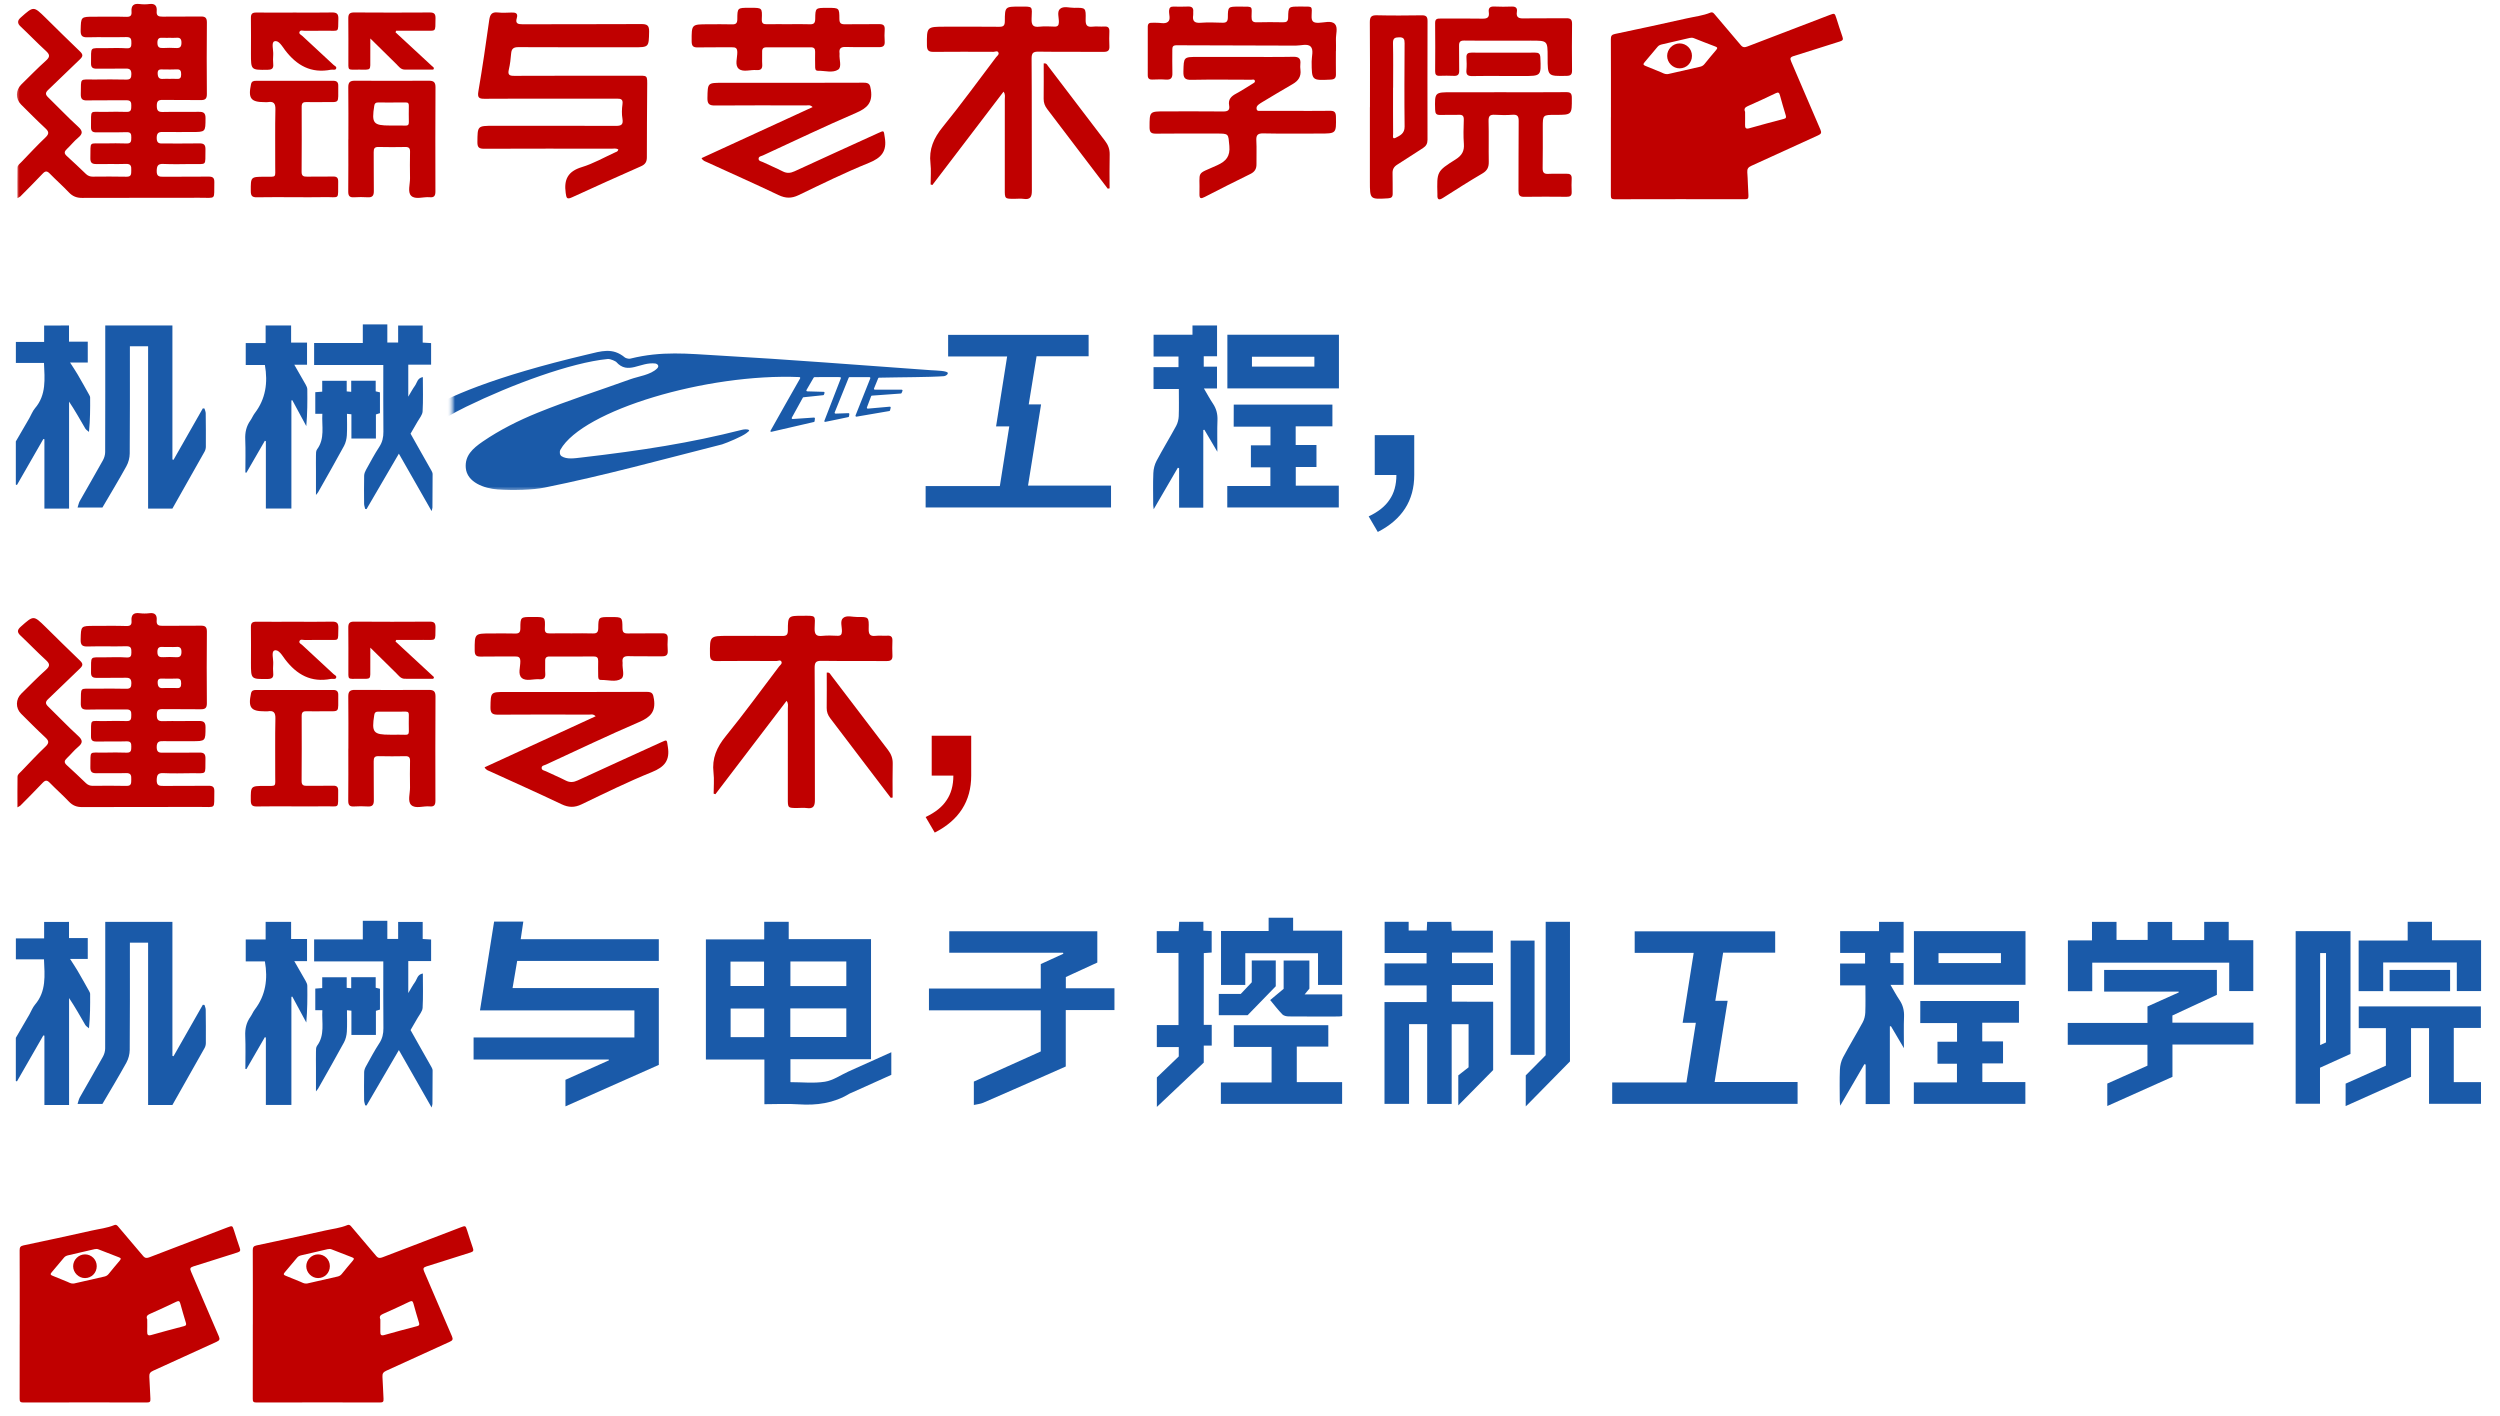 <svg width="316" height="179" viewBox="0 0 316 179" fill="none" xmlns="http://www.w3.org/2000/svg">
<g clip-path="url(#clip0_2376_906)">
<path d="M96.619 139.571C96.619 137.643 96.619 135.822 96.619 133.925C94.15 133.925 91.71 133.925 89.225 133.925C89.225 128.833 89.225 123.813 89.225 118.74C91.674 118.74 94.098 118.74 96.597 118.74C96.597 117.978 96.597 117.267 96.597 116.516C97.656 116.516 98.636 116.516 99.694 116.516C99.694 117.209 99.694 117.923 99.694 118.703C103.2 118.703 106.63 118.703 110.097 118.703C110.097 123.792 110.097 128.812 110.097 133.882C106.7 133.882 103.331 133.882 99.911 133.882C99.911 134.859 99.911 135.79 99.911 136.784C101.37 136.784 102.853 136.953 104.273 136.729C105.313 136.564 106.264 135.883 107.257 135.433C109.037 134.63 110.816 133.832 112.662 133.003C112.662 133.98 112.662 134.888 112.662 135.862C111.021 136.602 109.342 137.356 107.66 138.113C107.559 138.159 107.449 138.191 107.354 138.249C105.379 139.45 103.221 139.745 100.931 139.586C99.531 139.49 98.11 139.571 96.619 139.571ZM99.896 131.077C102.297 131.077 104.645 131.077 106.974 131.077C106.974 129.836 106.974 128.644 106.974 127.464C104.588 127.464 102.259 127.464 99.896 127.464C99.896 128.676 99.896 129.853 99.896 131.077ZM106.974 124.636C106.974 123.549 106.974 122.531 106.974 121.527C104.588 121.527 102.259 121.527 99.908 121.527C99.908 122.577 99.908 123.595 99.908 124.636C102.279 124.636 104.609 124.636 106.974 124.636ZM96.592 127.478C95.135 127.478 93.734 127.478 92.351 127.478C92.351 128.719 92.351 129.911 92.351 131.092C93.793 131.092 95.177 131.092 96.592 131.092C96.592 129.879 96.592 128.702 96.592 127.478ZM96.577 124.63C96.577 123.56 96.577 122.545 96.577 121.545C95.127 121.545 93.727 121.545 92.334 121.545C92.334 122.598 92.334 123.598 92.334 124.63C93.754 124.63 95.135 124.63 96.577 124.63Z" fill="#1A5AA9"/>
<path d="M62.455 116.493C63.724 116.493 64.909 116.493 66.146 116.493C66.036 117.238 65.929 117.955 65.816 118.717C71.652 118.717 77.434 118.717 83.274 118.717C83.274 119.637 83.274 120.524 83.274 121.464C77.339 121.464 71.402 121.464 65.37 121.464C65.177 122.603 64.987 123.705 64.788 124.889C70.966 124.889 77.095 124.889 83.276 124.889C83.276 128.139 83.276 131.315 83.276 134.601C79.416 136.315 75.491 138.058 71.474 139.844C71.474 138.643 71.474 137.602 71.474 136.486C73.29 135.674 75.129 134.85 76.965 134.027C76.959 133.992 76.95 133.96 76.945 133.925C71.266 133.925 65.588 133.925 59.861 133.925C59.861 132.985 59.861 132.098 59.861 131.135C66.631 131.135 73.393 131.135 80.189 131.135C80.189 129.969 80.189 128.879 80.189 127.716C73.736 127.716 67.286 127.716 60.669 127.716C61.267 123.914 61.861 120.211 62.455 116.493Z" fill="#1A5AA9"/>
<path d="M188.734 126.617C188.734 129.662 188.734 132.585 188.734 135.256C187.198 136.811 185.789 138.24 184.328 139.722C184.328 138.481 184.328 137.304 184.328 135.926C184.717 135.622 185.224 135.224 185.629 134.908C185.629 132.985 185.629 131.251 185.629 129.462C184.936 129.462 184.253 129.462 183.493 129.462C183.493 132.8 183.493 136.152 183.493 139.537C182.434 139.537 181.454 139.537 180.393 139.537C180.393 136.187 180.393 132.838 180.393 129.447C179.605 129.447 178.892 129.447 178.105 129.447C178.105 132.78 178.105 136.129 178.105 139.525C177.032 139.525 176.034 139.525 175 139.525C175 135.253 175 130.996 175 126.66C176.759 126.66 178.524 126.66 180.328 126.66C180.328 125.935 180.328 125.283 180.328 124.558C178.584 124.558 176.818 124.558 175.009 124.558C175.009 123.598 175.009 122.714 175.009 121.774C176.777 121.774 178.524 121.774 180.321 121.774C180.321 121.322 180.321 120.918 180.321 120.46C178.571 120.46 176.821 120.46 175.018 120.46C175.018 119.126 175.018 117.844 175.018 116.519C176.008 116.519 177.006 116.519 178.055 116.519C178.055 116.884 178.055 117.23 178.055 117.618C178.833 117.618 179.561 117.618 180.34 117.618C180.354 117.267 180.373 116.925 180.39 116.528C181.388 116.528 182.39 116.528 183.448 116.528C183.466 116.876 183.484 117.238 183.504 117.647C185.24 117.647 186.943 117.647 188.699 117.647C188.699 118.584 188.699 119.471 188.699 120.408C186.993 120.408 185.29 120.408 183.531 120.408C183.531 120.86 183.531 121.264 183.531 121.742C185.24 121.742 186.96 121.742 188.713 121.742C188.713 122.687 188.713 123.557 188.713 124.506C186.987 124.506 185.266 124.506 183.513 124.506C183.513 125.234 183.513 125.883 183.513 126.614C185.231 126.617 186.948 126.617 188.734 126.617Z" fill="#1A5AA9"/>
<path d="M131.554 121.858C132.534 121.409 133.471 120.982 134.406 120.553C134.395 120.512 134.383 120.469 134.371 120.428C129.587 120.428 124.806 120.428 119.986 120.428C119.986 119.5 119.986 118.633 119.986 117.714C126.218 117.714 132.439 117.714 138.701 117.714C138.701 119.01 138.701 120.298 138.701 121.667C137.411 122.258 136.08 122.87 134.722 123.494C134.722 123.943 134.722 124.393 134.722 124.918C136.763 124.918 138.798 124.918 140.867 124.918C140.867 125.86 140.867 126.73 140.867 127.675C138.826 127.675 136.79 127.675 134.713 127.675C134.713 130.074 134.713 132.397 134.713 134.804C133.839 135.189 132.971 135.575 132.104 135.958C129.497 137.103 126.895 138.258 124.28 139.389C123.936 139.537 123.54 139.568 123.094 139.67C123.094 138.62 123.094 137.707 123.094 136.712C125.872 135.459 128.701 134.186 131.554 132.901C131.554 131.202 131.554 129.491 131.554 127.71C126.842 127.71 122.147 127.71 117.419 127.71C117.419 126.768 117.419 125.898 117.419 124.952C122.108 124.952 126.8 124.952 131.554 124.952C131.554 123.876 131.554 122.876 131.554 121.858Z" fill="#1A5AA9"/>
<path d="M213.162 136.825C213.57 134.261 213.956 131.811 214.354 129.285C213.748 129.285 213.237 129.285 212.685 129.285C213.154 126.321 213.614 123.421 214.083 120.443C211.553 120.443 209.107 120.443 206.625 120.443C206.625 119.509 206.625 118.639 206.625 117.717C212.524 117.717 218.431 117.717 224.383 117.717C224.383 118.598 224.383 119.483 224.383 120.42C222.211 120.42 220.056 120.42 217.804 120.42C217.474 122.441 217.15 124.427 216.815 126.498C217.355 126.498 217.816 126.498 218.375 126.498C217.819 129.949 217.278 133.319 216.726 136.761C220.22 136.761 223.694 136.761 227.215 136.761C227.215 137.715 227.215 138.603 227.215 139.531C219.418 139.531 211.617 139.531 203.782 139.531C203.782 138.64 203.782 137.77 203.782 136.828C206.902 136.825 210.019 136.825 213.162 136.825Z" fill="#1A5AA9"/>
<path d="M21.79 139.673C20.765 139.673 19.779 139.673 18.72 139.673C18.72 132.82 18.72 125.999 18.72 119.15C17.933 119.15 17.223 119.15 16.418 119.15C16.418 119.39 16.418 119.622 16.418 119.854C16.418 124.14 16.432 128.427 16.397 132.713C16.394 133.252 16.236 133.844 15.975 134.32C15.001 136.086 13.954 137.814 12.944 139.54C11.886 139.54 10.905 139.54 9.804 139.54C9.91 139.223 9.954 138.951 10.082 138.722C11.052 137.002 12.05 135.297 13.007 133.571C13.179 133.261 13.292 132.878 13.292 132.527C13.31 127.449 13.304 122.371 13.304 117.293C13.304 117.056 13.304 116.815 13.304 116.528C16.147 116.528 18.947 116.528 21.793 116.528C21.793 122.18 21.793 127.821 21.793 133.461C21.841 133.479 21.885 133.496 21.932 133.51C23.166 131.341 24.402 129.175 25.635 127.006C25.706 127.011 25.775 127.017 25.846 127.023C25.903 127.226 26.001 127.426 26.003 127.629C26.022 129.036 26.028 130.442 26.019 131.849C26.019 132.058 25.959 132.287 25.858 132.469C24.515 134.865 23.16 137.251 21.79 139.673Z" fill="#1A5AA9"/>
<path d="M284.832 129.265C284.832 130.242 284.832 131.094 284.832 132.028C281.43 132.028 278.045 132.028 274.598 132.028C274.598 133.438 274.598 134.769 274.598 136.114C271.841 137.347 269.131 138.562 266.362 139.8C266.362 138.826 266.362 137.933 266.362 136.964C268.023 136.222 269.722 135.465 271.437 134.702C271.437 133.829 271.437 132.98 271.437 132.06C268.079 132.06 264.736 132.06 261.364 132.06C261.364 131.118 261.364 130.248 261.364 129.299C264.712 129.299 268.053 129.299 271.44 129.299C271.44 128.574 271.44 127.922 271.44 127.217C272.768 126.623 274.082 126.034 275.392 125.445C275.389 125.41 275.383 125.376 275.38 125.341C272.254 125.341 269.127 125.341 265.963 125.341C265.963 124.395 265.963 123.525 265.963 122.603C270.694 122.603 275.43 122.603 280.214 122.603C280.214 123.621 280.214 124.645 280.214 125.747C278.367 126.605 276.473 127.481 274.59 128.357C274.59 128.664 274.59 128.928 274.59 129.265C277.995 129.265 281.382 129.265 284.832 129.265Z" fill="#1A5AA9"/>
<path d="M54.492 121.481C53.525 121.481 52.59 121.481 51.606 121.481C51.606 122.818 51.606 124.103 51.606 125.524C51.921 125.002 52.157 124.549 52.454 124.138C52.721 123.766 52.751 123.166 53.449 123.05C53.449 124.541 53.499 125.967 53.419 127.388C53.395 127.826 53.018 128.25 52.783 128.67C52.507 129.169 52.213 129.656 51.894 130.201C52.269 130.868 52.643 131.533 53.018 132.197C53.526 133.096 54.04 133.992 54.545 134.894C54.617 135.021 54.682 135.172 54.682 135.314C54.684 136.721 54.673 138.127 54.661 139.534C54.661 139.612 54.628 139.69 54.557 139.989C53.125 137.475 51.785 135.126 50.418 132.73C49.036 135.1 47.684 137.417 46.333 139.734C46.275 139.728 46.216 139.719 46.159 139.714C46.112 139.499 46.026 139.284 46.023 139.07C46.011 137.884 46.006 136.695 46.029 135.509C46.035 135.262 46.139 135.001 46.261 134.781C46.805 133.8 47.327 132.809 47.942 131.869C48.338 131.266 48.469 130.66 48.463 129.958C48.436 127.168 48.45 124.378 48.45 121.519C45.527 121.519 42.639 121.519 39.705 121.519C39.705 120.562 39.705 119.674 39.705 118.738C41.75 118.738 43.768 118.738 45.859 118.738C45.859 117.934 45.859 117.177 45.859 116.386C46.917 116.386 47.898 116.386 48.959 116.386C48.959 117.122 48.959 117.879 48.959 118.68C49.446 118.68 49.856 118.68 50.325 118.68C50.325 117.969 50.325 117.273 50.325 116.531C51.378 116.531 52.376 116.531 53.428 116.531C53.428 117.235 53.428 117.931 53.428 118.688C53.802 118.712 54.123 118.732 54.492 118.755C54.492 119.657 54.492 120.544 54.492 121.481Z" fill="#1A5AA9"/>
<path d="M238.875 139.554C237.817 139.554 236.848 139.554 235.82 139.554C235.82 137.881 235.82 136.222 235.82 134.563C235.767 134.546 235.714 134.525 235.66 134.508C234.668 136.213 233.678 137.918 232.608 139.757C232.575 139.458 232.546 139.302 232.546 139.145C232.543 137.826 232.508 136.506 232.564 135.187C232.585 134.665 232.721 134.108 232.965 133.647C233.756 132.156 234.641 130.709 235.446 129.224C235.645 128.859 235.755 128.409 235.773 127.994C235.817 126.875 235.788 125.756 235.788 124.555C234.718 124.555 233.675 124.555 232.588 124.555C232.588 123.61 232.588 122.737 232.588 121.788C233.609 121.788 234.655 121.788 235.744 121.788C235.744 121.31 235.744 120.907 235.744 120.454C234.697 120.454 233.669 120.454 232.594 120.454C232.594 119.518 232.594 118.633 232.594 117.694C234.21 117.694 235.824 117.694 237.511 117.694C237.511 117.285 237.511 116.925 237.511 116.522C238.584 116.522 239.583 116.522 240.617 116.522C240.617 117.81 240.617 119.074 240.617 120.417C240.07 120.417 239.524 120.417 238.934 120.417C238.934 120.878 238.934 121.266 238.934 121.73C239.469 121.73 240.019 121.73 240.611 121.73C240.611 122.676 240.611 123.546 240.611 124.485C240.117 124.485 239.613 124.485 238.956 124.485C239.377 125.202 239.707 125.819 240.096 126.399C240.531 127.046 240.7 127.725 240.67 128.502C240.62 129.766 240.655 131.031 240.655 132.49C240.043 131.451 239.529 130.578 239.015 129.708C238.97 129.717 238.923 129.726 238.878 129.734C238.875 133.009 238.875 136.28 238.875 139.554Z" fill="#1A5AA9"/>
<path d="M297.101 133.215C295.845 133.783 294.555 134.369 293.247 134.96C293.247 136.48 293.247 137.974 293.247 139.516C292.214 139.516 291.214 139.516 290.171 139.516C290.171 132.261 290.171 124.996 290.171 117.699C292.478 117.699 294.766 117.699 297.104 117.699C297.101 122.856 297.101 128.012 297.101 133.215ZM293.265 120.466C293.265 124.355 293.265 128.183 293.265 132.098C293.559 131.965 293.791 131.86 294.008 131.765C294.008 127.983 294.008 124.239 294.008 120.469C293.753 120.466 293.535 120.466 293.265 120.466Z" fill="#1A5AA9"/>
<path d="M8.722 116.528C8.722 117.227 8.722 117.876 8.722 118.575C9.53 118.575 10.287 118.575 11.093 118.575C11.093 119.466 11.093 120.307 11.093 121.209C10.4 121.209 9.711 121.209 8.855 121.209C9.221 121.783 9.53 122.232 9.804 122.702C10.303 123.555 10.784 124.419 11.265 125.28C11.327 125.39 11.393 125.515 11.393 125.637C11.402 127.04 11.399 128.447 11.247 129.978C11.09 129.836 10.882 129.723 10.781 129.552C10.121 128.421 9.485 127.278 8.731 126.15C8.731 130.645 8.731 135.143 8.731 139.673C7.661 139.673 6.681 139.673 5.613 139.673C5.613 136.75 5.613 133.827 5.613 130.906C5.569 130.897 5.522 130.886 5.477 130.877C4.365 132.814 3.254 134.752 2.142 136.689C2.095 136.671 2.047 136.654 2 136.637C2 134.807 2 132.977 2 131.182C2.574 130.196 3.145 129.218 3.709 128.241C3.949 127.823 4.116 127.348 4.424 126.988C5.875 125.289 5.646 123.294 5.56 121.261C4.386 121.261 3.224 121.261 2.006 121.261C2.006 120.37 2.006 119.529 2.006 118.61C3.171 118.61 4.351 118.61 5.578 118.61C5.578 117.888 5.578 117.235 5.578 116.531C6.626 116.528 7.625 116.528 8.722 116.528Z" fill="#1A5AA9"/>
<path d="M307.032 129.955C306.215 129.955 305.52 129.955 304.756 129.955C304.756 132.002 304.756 134.035 304.756 136.103C301.99 137.341 299.264 138.562 296.486 139.806C296.486 138.817 296.486 137.918 296.486 136.973C298.183 136.216 299.88 135.456 301.577 134.699C301.577 133.107 301.577 131.556 301.577 129.955C300.426 129.955 299.309 129.955 298.144 129.955C298.144 129.021 298.144 128.134 298.144 127.208C303.277 127.208 308.402 127.208 313.585 127.208C313.585 128.078 313.585 128.963 313.585 129.929C312.46 129.929 311.326 129.929 310.158 129.929C310.158 132.24 310.158 134.473 310.158 136.781C311.293 136.781 312.426 136.781 313.599 136.781C313.599 137.727 313.599 138.597 313.599 139.519C311.445 139.519 309.276 139.519 307.029 139.519C307.032 136.358 307.032 133.185 307.032 129.955Z" fill="#1A5AA9"/>
<path d="M33.576 118.746C33.576 117.934 33.576 117.256 33.576 116.528C34.654 116.528 35.697 116.528 36.796 116.528C36.796 117.224 36.796 117.92 36.796 118.688C37.489 118.688 38.128 118.688 38.809 118.688C38.809 119.648 38.809 120.536 38.809 121.487C38.288 121.487 37.783 121.487 37.198 121.487C37.709 122.377 38.178 123.181 38.633 123.993C38.737 124.178 38.841 124.393 38.843 124.596C38.862 126.13 38.853 127.664 38.716 129.244C38.128 128.154 37.536 127.061 36.948 125.97C36.91 125.982 36.871 125.994 36.832 126.005C36.832 130.544 36.832 135.082 36.832 139.661C35.736 139.661 34.693 139.661 33.605 139.661C33.605 136.808 33.605 133.977 33.605 131.147C33.563 131.129 33.519 131.115 33.477 131.098C32.702 132.443 31.926 133.789 31.147 135.134C31.103 135.126 31.058 135.117 31.014 135.108C31.014 133.716 31.058 132.321 30.999 130.932C30.961 130.042 31.133 129.253 31.655 128.525C31.857 128.241 31.982 127.899 32.193 127.623C33.582 125.811 33.876 123.769 33.483 121.519C32.744 121.519 31.926 121.519 31.061 121.519C31.061 120.573 31.061 119.703 31.061 118.746C31.855 118.746 32.672 118.746 33.576 118.746Z" fill="#1A5AA9"/>
<path d="M242.726 126.524C246.91 126.524 251.026 126.524 255.197 126.524C255.197 127.423 255.197 128.308 255.197 129.27C253.664 129.27 252.125 129.27 250.556 129.27C250.556 130.082 250.556 130.822 250.556 131.634C251.417 131.634 252.279 131.634 253.183 131.634C253.183 132.591 253.183 133.478 253.183 134.415C252.312 134.415 251.462 134.415 250.568 134.415C250.568 135.218 250.568 135.972 250.568 136.776C252.368 136.776 254.16 136.776 256.006 136.776C256.006 137.707 256.006 138.594 256.006 139.528C251.331 139.528 246.639 139.528 241.909 139.528C241.909 138.64 241.909 137.756 241.909 136.819C243.724 136.819 245.52 136.819 247.359 136.819C247.359 136.016 247.359 135.262 247.359 134.456C246.556 134.456 245.754 134.456 244.896 134.456C244.896 133.522 244.896 132.635 244.896 131.675C245.698 131.675 246.514 131.675 247.37 131.675C247.37 130.863 247.37 130.126 247.37 129.314C245.843 129.314 244.304 129.314 242.72 129.314C242.726 128.351 242.726 127.467 242.726 126.524Z" fill="#1A5AA9"/>
<path d="M271.464 118.807C271.464 118.03 271.464 117.308 271.464 116.534C272.488 116.534 273.487 116.534 274.565 116.534C274.565 117.279 274.565 118.033 274.565 118.822C275.938 118.822 277.238 118.822 278.61 118.822C278.61 118.073 278.61 117.317 278.61 116.522C279.665 116.522 280.649 116.522 281.709 116.522C281.709 117.256 281.709 118.013 281.709 118.842C282.782 118.842 283.78 118.842 284.815 118.842C284.815 121.02 284.815 123.12 284.815 125.271C283.822 125.271 282.824 125.271 281.772 125.271C281.772 124.094 281.772 122.917 281.772 121.681C275.993 121.681 270.266 121.681 264.46 121.681C264.46 122.861 264.46 124.056 264.46 125.286C263.402 125.286 262.418 125.286 261.384 125.286C261.384 123.178 261.384 121.061 261.384 118.865C262.374 118.865 263.372 118.865 264.427 118.865C264.427 118.053 264.427 117.314 264.427 116.528C265.479 116.528 266.478 116.528 267.529 116.528C267.529 117.279 267.529 118.018 267.529 118.807C268.852 118.807 270.117 118.807 271.464 118.807Z" fill="#1A5AA9"/>
<path d="M152.155 129.543C152.509 129.543 152.815 129.543 153.163 129.543C153.163 130.433 153.163 131.277 153.163 132.168C152.83 132.168 152.521 132.168 152.155 132.168C152.155 132.927 152.155 133.644 152.155 134.314C150.188 136.172 148.278 137.976 146.227 139.916C146.227 138.548 146.227 137.396 146.227 136.193C147.13 135.326 148.075 134.415 148.996 133.531C148.996 133.119 148.996 132.768 148.996 132.347C148.084 132.347 147.176 132.347 146.222 132.347C146.222 131.39 146.222 130.503 146.222 129.566C147.124 129.566 148.019 129.566 148.964 129.566C148.964 126.518 148.964 123.523 148.964 120.451C148.064 120.451 147.154 120.451 146.212 120.451C146.212 119.509 146.212 118.636 146.212 117.693C147.119 117.693 148.028 117.693 148.982 117.693C149.006 117.264 149.026 116.905 149.048 116.513C150.066 116.513 151.05 116.513 152.108 116.513C152.108 116.879 152.108 117.238 152.108 117.638C152.488 117.656 152.797 117.67 153.156 117.688C153.156 118.578 153.156 119.465 153.156 120.399C152.842 120.422 152.515 120.446 152.161 120.472C152.155 123.482 152.155 126.463 152.155 129.543Z" fill="#1A5AA9"/>
<path d="M163.913 132.29C163.913 133.853 163.913 135.294 163.913 136.785C165.83 136.785 167.715 136.785 169.643 136.785C169.643 137.718 169.643 138.603 169.643 139.531C164.543 139.531 159.448 139.531 154.318 139.531C154.318 138.641 154.318 137.771 154.318 136.825C156.437 136.825 158.561 136.825 160.729 136.825C160.729 135.294 160.729 133.838 160.729 132.33C159.138 132.33 157.57 132.33 155.953 132.33C155.953 131.396 155.953 130.509 155.953 129.584C159.923 129.584 163.893 129.584 167.898 129.584C167.898 130.474 167.898 131.344 167.898 132.29C166.591 132.29 165.278 132.29 163.913 132.29Z" fill="#1A5AA9"/>
<path d="M241.921 117.697C246.642 117.697 251.314 117.697 256.023 117.697C256.023 119.959 256.023 122.189 256.023 124.477C251.347 124.477 246.657 124.477 241.921 124.477C241.921 122.244 241.921 119.999 241.921 117.697ZM252.918 121.728C252.918 121.267 252.918 120.878 252.918 120.478C250.261 120.478 247.644 120.478 245.029 120.478C245.029 120.921 245.029 121.325 245.029 121.728C247.679 121.728 250.28 121.728 252.918 121.728Z" fill="#1A5AA9"/>
<path d="M169.643 124.494C168.608 124.494 167.628 124.494 166.597 124.494C166.597 123.149 166.597 121.841 166.597 120.483C163.522 120.483 160.499 120.483 157.403 120.483C157.403 121.809 157.403 123.134 157.403 124.494C156.348 124.494 155.368 124.494 154.337 124.494C154.337 122.247 154.337 119.999 154.337 117.676C156.325 117.676 158.313 117.676 160.354 117.676C160.354 117.085 160.354 116.566 160.354 116C161.406 116 162.401 116 163.45 116C163.45 116.522 163.45 117.041 163.45 117.633C165.53 117.633 167.566 117.633 169.646 117.633C169.643 119.95 169.643 122.197 169.643 124.494Z" fill="#1A5AA9"/>
<path d="M304.331 118.88C304.331 118.024 304.331 117.285 304.331 116.513C305.362 116.513 306.342 116.513 307.401 116.513C307.401 117.264 307.401 118.018 307.401 118.848C309.51 118.848 311.542 118.848 313.608 118.848C313.608 121.023 313.608 123.122 313.608 125.271C312.609 125.271 311.614 125.271 310.541 125.271C310.541 124.076 310.541 122.882 310.541 121.658C307.415 121.658 304.364 121.658 301.234 121.658C301.234 122.853 301.234 124.047 301.234 125.28C300.162 125.28 299.164 125.28 298.133 125.28C298.133 123.151 298.133 121.052 298.133 118.88C300.165 118.88 302.198 118.88 304.331 118.88Z" fill="#1A5AA9"/>
<path d="M195.376 116.513C196.451 116.513 197.432 116.513 198.445 116.513C198.445 122.476 198.445 128.403 198.445 134.163C196.57 136.071 194.772 137.901 192.856 139.847C192.856 138.437 192.856 137.205 192.856 135.926C193.643 135.131 194.469 134.296 195.372 133.383C195.376 127.849 195.376 122.206 195.376 116.513Z" fill="#1A5AA9"/>
<path d="M40.745 127.693C40.395 127.693 40.149 127.693 39.852 127.693C39.852 126.785 39.852 125.895 39.852 124.958C40.121 124.938 40.401 124.918 40.728 124.891C40.728 124.439 40.728 124.004 40.728 123.523C41.774 123.523 42.772 123.523 43.824 123.523C43.824 123.943 43.824 124.375 43.824 124.86C44.026 124.877 44.181 124.891 44.392 124.912C44.392 124.425 44.392 123.99 44.392 123.514C45.438 123.514 46.436 123.514 47.488 123.514C47.488 123.958 47.488 124.387 47.488 124.851C47.69 124.9 47.85 124.938 48.026 124.981C48.026 125.86 48.026 126.713 48.026 127.609C47.88 127.655 47.723 127.704 47.515 127.768C47.515 128.763 47.515 129.766 47.515 130.816C46.466 130.816 45.471 130.816 44.418 130.816C44.418 129.801 44.418 128.798 44.418 127.751C44.228 127.731 44.085 127.716 43.857 127.693C43.857 128.621 43.895 129.517 43.842 130.41C43.812 130.865 43.699 131.356 43.482 131.756C42.415 133.722 41.304 135.662 40.205 137.611C40.166 137.681 40.107 137.739 39.938 137.953C39.938 136.831 39.938 135.88 39.938 134.928C39.938 134.27 39.922 133.609 39.938 132.951C39.943 132.695 39.931 132.382 40.071 132.197C41.096 130.819 40.656 129.262 40.745 127.693Z" fill="#1A5AA9"/>
<path d="M193.97 133.339C192.945 133.339 191.965 133.339 190.948 133.339C190.948 128.514 190.948 123.717 190.948 118.888C191.959 118.888 192.939 118.888 193.97 118.888C193.97 123.685 193.97 128.482 193.97 133.339Z" fill="#1A5AA9"/>
<path d="M165.506 121.412C165.506 122.618 165.506 123.775 165.506 124.964C165.349 125.153 165.17 125.37 164.903 125.695C166.556 125.695 168.089 125.695 169.654 125.695C169.654 126.643 169.654 127.513 169.654 128.43C169.524 128.447 169.376 128.485 169.227 128.485C167.111 128.488 164.995 128.496 162.879 128.476C162.612 128.473 162.261 128.395 162.089 128.218C161.554 127.667 161.09 127.055 160.55 126.408C161.177 125.883 161.774 125.387 162.252 124.987C162.252 123.647 162.252 122.554 162.252 121.409C163.334 121.412 164.374 121.412 165.506 121.412Z" fill="#1A5AA9"/>
<path d="M158.223 124.161C158.223 123.363 158.223 122.403 158.223 121.4C159.24 121.4 160.22 121.4 161.257 121.4C161.257 122.508 161.257 123.636 161.257 124.662C160.027 125.93 158.835 127.154 157.695 128.325C156.42 128.325 155.258 128.325 154.054 128.325C154.054 127.429 154.054 126.559 154.054 125.631C154.969 125.631 155.903 125.631 156.833 125.631C157.282 125.158 157.703 124.712 158.223 124.161Z" fill="#1A5AA9"/>
<path d="M309.692 122.598C309.692 123.511 309.692 124.381 309.692 125.286C307.137 125.286 304.608 125.286 302.049 125.286C302.049 124.387 302.049 123.517 302.049 122.598C304.581 122.598 307.107 122.598 309.692 122.598Z" fill="#1A5AA9"/>
<path d="M126.381 61.439C126.788 58.876 127.175 56.425 127.572 53.899C126.967 53.899 126.455 53.899 125.903 53.899C126.372 50.935 126.832 48.035 127.302 45.057C124.771 45.057 122.325 45.057 119.843 45.057C119.843 44.123 119.843 43.253 119.843 42.331C125.742 42.331 131.649 42.331 137.601 42.331C137.601 43.213 137.601 44.097 137.601 45.034C135.429 45.034 133.274 45.034 131.022 45.034C130.692 47.055 130.368 49.042 130.033 51.112C130.573 51.112 131.035 51.112 131.593 51.112C131.038 54.563 130.497 57.933 129.944 61.376C133.438 61.376 136.912 61.376 140.434 61.376C140.434 62.33 140.434 63.217 140.434 64.145C132.636 64.145 124.835 64.145 117 64.145C117 63.255 117 62.385 117 61.442C120.12 61.439 123.237 61.439 126.381 61.439Z" fill="#1A5AA9"/>
<path d="M21.79 64.287C20.765 64.287 19.779 64.287 18.72 64.287C18.72 57.434 18.72 50.614 18.72 43.764C17.933 43.764 17.223 43.764 16.418 43.764C16.418 44.005 16.418 44.236 16.418 44.468C16.418 48.755 16.432 53.041 16.397 57.327C16.394 57.867 16.236 58.458 15.975 58.934C15.001 60.7 13.954 62.428 12.944 64.154C11.886 64.154 10.905 64.154 9.804 64.154C9.91 63.838 9.954 63.565 10.082 63.336C11.052 61.616 12.05 59.911 13.007 58.186C13.179 57.875 13.292 57.492 13.292 57.142C13.31 52.064 13.304 46.986 13.304 41.908C13.304 41.67 13.304 41.429 13.304 41.142C16.147 41.142 18.947 41.142 21.793 41.142C21.793 46.794 21.793 52.435 21.793 58.075C21.841 58.093 21.885 58.11 21.932 58.125C23.166 55.956 24.402 53.789 25.635 51.62C25.706 51.626 25.775 51.632 25.846 51.637C25.903 51.84 26.001 52.04 26.003 52.243C26.022 53.65 26.028 55.056 26.019 56.463C26.019 56.672 25.959 56.901 25.858 57.084C24.515 59.479 23.16 61.866 21.79 64.287Z" fill="#1A5AA9"/>
<path d="M54.491 46.095C53.525 46.095 52.59 46.095 51.606 46.095C51.606 47.432 51.606 48.717 51.606 50.138C51.92 49.616 52.156 49.164 52.453 48.752C52.721 48.381 52.75 47.78 53.448 47.664C53.448 49.155 53.498 50.582 53.418 52.003C53.395 52.441 53.018 52.864 52.782 53.285C52.507 53.783 52.212 54.27 51.894 54.816C52.269 55.483 52.643 56.147 53.018 56.811C53.525 57.71 54.039 58.606 54.544 59.508C54.616 59.636 54.682 59.786 54.682 59.928C54.684 61.335 54.673 62.742 54.66 64.148C54.66 64.226 54.627 64.305 54.557 64.603C53.124 62.089 51.784 59.74 50.417 57.345C49.036 59.714 47.684 62.031 46.332 64.348C46.275 64.342 46.215 64.334 46.159 64.328C46.112 64.113 46.026 63.899 46.023 63.684C46.01 62.498 46.005 61.309 46.029 60.123C46.035 59.876 46.138 59.615 46.26 59.395C46.804 58.415 47.327 57.423 47.942 56.483C48.337 55.88 48.468 55.274 48.462 54.572C48.436 51.782 48.45 48.992 48.45 46.133C45.527 46.133 42.638 46.133 39.705 46.133C39.705 45.176 39.705 44.289 39.705 43.352C41.75 43.352 43.767 43.352 45.859 43.352C45.859 42.549 45.859 41.792 45.859 41C46.917 41 47.898 41 48.958 41C48.958 41.737 48.958 42.493 48.958 43.294C49.446 43.294 49.856 43.294 50.325 43.294C50.325 42.583 50.325 41.887 50.325 41.145C51.377 41.145 52.375 41.145 53.428 41.145C53.428 41.85 53.428 42.546 53.428 43.303C53.802 43.326 54.122 43.346 54.491 43.369C54.491 44.271 54.491 45.159 54.491 46.095Z" fill="#1A5AA9"/>
<path d="M152.093 64.168C151.036 64.168 150.066 64.168 149.039 64.168C149.039 62.495 149.039 60.836 149.039 59.177C148.985 59.16 148.932 59.14 148.878 59.122C147.886 60.827 146.896 62.533 145.826 64.371C145.794 64.073 145.764 63.916 145.764 63.759C145.761 62.44 145.726 61.12 145.782 59.801C145.803 59.279 145.939 58.722 146.183 58.261C146.974 56.77 147.859 55.323 148.665 53.838C148.863 53.473 148.973 53.023 148.992 52.609C149.036 51.489 149.006 50.37 149.006 49.169C147.936 49.169 146.893 49.169 145.806 49.169C145.806 48.224 145.806 47.351 145.806 46.403C146.828 46.403 147.874 46.403 148.962 46.403C148.962 45.924 148.962 45.521 148.962 45.069C147.916 45.069 146.887 45.069 145.812 45.069C145.812 44.132 145.812 43.247 145.812 42.308C147.428 42.308 149.042 42.308 150.729 42.308C150.729 41.899 150.729 41.539 150.729 41.136C151.802 41.136 152.801 41.136 153.835 41.136C153.835 42.424 153.835 43.688 153.835 45.031C153.288 45.031 152.742 45.031 152.153 45.031C152.153 45.492 152.153 45.881 152.153 46.345C152.687 46.345 153.238 46.345 153.829 46.345C153.829 47.29 153.829 48.16 153.829 49.1C153.335 49.1 152.831 49.1 152.174 49.1C152.595 49.816 152.925 50.434 153.315 51.014C153.749 51.66 153.918 52.339 153.888 53.116C153.838 54.381 153.873 55.645 153.873 57.104C153.261 56.066 152.747 55.193 152.234 54.323C152.188 54.331 152.141 54.34 152.096 54.349C152.093 57.623 152.093 60.894 152.093 64.168Z" fill="#1A5AA9"/>
<path d="M8.722 41.142C8.722 41.841 8.722 42.491 8.722 43.19C9.53 43.19 10.287 43.19 11.093 43.19C11.093 44.08 11.093 44.921 11.093 45.823C10.4 45.823 9.711 45.823 8.855 45.823C9.221 46.397 9.53 46.846 9.804 47.316C10.303 48.169 10.784 49.033 11.265 49.894C11.327 50.005 11.393 50.129 11.393 50.251C11.402 51.655 11.399 53.061 11.247 54.592C11.09 54.45 10.882 54.337 10.781 54.166C10.121 53.035 9.485 51.892 8.731 50.764C8.731 55.259 8.731 59.757 8.731 64.287C7.661 64.287 6.681 64.287 5.613 64.287C5.613 61.364 5.613 58.441 5.613 55.52C5.569 55.512 5.522 55.5 5.477 55.491C4.365 57.429 3.254 59.366 2.142 61.303C2.095 61.286 2.047 61.268 2 61.251C2 59.421 2 57.591 2 55.796C2.574 54.81 3.145 53.833 3.709 52.855C3.949 52.438 4.116 51.962 4.424 51.602C5.875 49.903 5.646 47.908 5.56 45.875C4.386 45.875 3.224 45.875 2.006 45.875C2.006 44.985 2.006 44.144 2.006 43.224C3.171 43.224 4.351 43.224 5.578 43.224C5.578 42.502 5.578 41.85 5.578 41.145C6.626 41.142 7.625 41.142 8.722 41.142Z" fill="#1A5AA9"/>
<path d="M33.576 43.361C33.576 42.549 33.576 41.87 33.576 41.142C34.654 41.142 35.697 41.142 36.796 41.142C36.796 41.838 36.796 42.534 36.796 43.303C37.489 43.303 38.128 43.303 38.809 43.303C38.809 44.263 38.809 45.15 38.809 46.101C38.288 46.101 37.783 46.101 37.198 46.101C37.709 46.992 38.178 47.795 38.633 48.607C38.737 48.792 38.841 49.007 38.843 49.21C38.862 50.744 38.853 52.278 38.716 53.859C38.128 52.768 37.536 51.675 36.948 50.585C36.91 50.596 36.871 50.608 36.832 50.619C36.832 55.158 36.832 59.697 36.832 64.276C35.736 64.276 34.693 64.276 33.605 64.276C33.605 61.422 33.605 58.592 33.605 55.761C33.563 55.744 33.519 55.729 33.477 55.712C32.702 57.057 31.926 58.403 31.147 59.749C31.103 59.74 31.058 59.731 31.014 59.723C31.014 58.331 31.058 56.936 30.999 55.547C30.961 54.656 31.133 53.867 31.655 53.139C31.857 52.855 31.982 52.513 32.193 52.238C33.582 50.425 33.876 48.383 33.483 46.133C32.744 46.133 31.926 46.133 31.061 46.133C31.061 45.188 31.061 44.318 31.061 43.361C31.855 43.361 32.672 43.361 33.576 43.361Z" fill="#1A5AA9"/>
<path d="M155.945 51.138C160.128 51.138 164.244 51.138 168.416 51.138C168.416 52.037 168.416 52.922 168.416 53.885C166.883 53.885 165.344 53.885 163.774 53.885C163.774 54.697 163.774 55.436 163.774 56.248C164.636 56.248 165.497 56.248 166.401 56.248C166.401 57.205 166.401 58.093 166.401 59.029C165.53 59.029 164.681 59.029 163.786 59.029C163.786 59.833 163.786 60.587 163.786 61.39C165.586 61.39 167.379 61.39 169.224 61.39C169.224 62.321 169.224 63.208 169.224 64.142C164.55 64.142 159.858 64.142 155.127 64.142C155.127 63.255 155.127 62.37 155.127 61.434C156.943 61.434 158.738 61.434 160.577 61.434C160.577 60.63 160.577 59.876 160.577 59.07C159.775 59.07 158.972 59.07 158.114 59.07C158.114 58.136 158.114 57.249 158.114 56.289C158.916 56.289 159.733 56.289 160.588 56.289C160.588 55.477 160.588 54.74 160.588 53.928C159.062 53.928 157.523 53.928 155.938 53.928C155.945 52.965 155.945 52.081 155.945 51.138Z" fill="#1A5AA9"/>
<path d="M155.139 42.311C159.861 42.311 164.532 42.311 169.241 42.311C169.241 44.573 169.241 46.803 169.241 49.091C164.565 49.091 159.875 49.091 155.139 49.091C155.139 46.858 155.139 44.614 155.139 42.311ZM166.137 46.342C166.137 45.881 166.137 45.492 166.137 45.092C163.48 45.092 160.862 45.092 158.247 45.092C158.247 45.536 158.247 45.939 158.247 46.342C160.898 46.342 163.498 46.342 166.137 46.342Z" fill="#1A5AA9"/>
<path d="M40.745 52.307C40.395 52.307 40.149 52.307 39.852 52.307C39.852 51.4 39.852 50.509 39.852 49.573C40.121 49.552 40.401 49.532 40.728 49.506C40.728 49.053 40.728 48.618 40.728 48.137C41.774 48.137 42.772 48.137 43.824 48.137C43.824 48.558 43.824 48.99 43.824 49.474C44.026 49.491 44.181 49.506 44.392 49.526C44.392 49.039 44.392 48.604 44.392 48.128C45.438 48.128 46.436 48.128 47.488 48.128C47.488 48.572 47.488 49.001 47.488 49.465C47.69 49.515 47.85 49.552 48.026 49.596C48.026 50.474 48.026 51.327 48.026 52.223C47.88 52.27 47.723 52.319 47.515 52.383C47.515 53.377 47.515 54.381 47.515 55.431C46.466 55.431 45.471 55.431 44.418 55.431C44.418 54.416 44.418 53.412 44.418 52.365C44.228 52.345 44.085 52.331 43.857 52.307C43.857 53.235 43.895 54.131 43.842 55.025C43.812 55.48 43.699 55.97 43.482 56.37C42.415 58.337 41.304 60.277 40.205 62.225C40.166 62.295 40.107 62.353 39.938 62.568C39.938 61.445 39.938 60.494 39.938 59.543C39.938 58.885 39.922 58.223 39.938 57.565C39.943 57.31 39.931 56.997 40.071 56.811C41.096 55.434 40.656 53.876 40.745 52.307Z" fill="#1A5AA9"/>
<mask id="mask0_2376_906" style="mask-type:luminance" maskUnits="userSpaceOnUse" x="2" y="0" width="198" height="26">
<path d="M200 0H2V26H200V0Z" fill="white"/>
</mask>
<g mask="url(#mask0_2376_906)">
<path d="M2.206 25.05C2.206 23.691 2.195 22.434 2.215 21.179C2.219 20.869 2.507 20.686 2.705 20.48C3.712 19.435 4.699 18.369 5.751 17.37C6.256 16.89 6.175 16.62 5.709 16.191C4.664 15.223 3.666 14.205 2.654 13.203C1.955 12.506 1.973 11.381 2.687 10.684C3.725 9.671 4.735 8.624 5.814 7.659C6.366 7.165 6.291 6.882 5.79 6.424C4.699 5.428 3.679 4.357 2.602 3.348C2.138 2.911 2.166 2.619 2.639 2.201C4.249 0.774 4.238 0.756 5.751 2.241C7.202 3.662 8.636 5.103 10.109 6.501C10.527 6.9 10.491 7.132 10.096 7.506C8.752 8.772 7.45 10.082 6.105 11.346C5.72 11.707 5.713 11.944 6.087 12.304C7.358 13.533 8.567 14.825 9.876 16.014C10.498 16.58 10.465 16.921 9.86 17.423C9.357 17.842 8.946 18.373 8.464 18.824C8.13 19.139 8.059 19.378 8.444 19.721C9.269 20.458 10.063 21.232 10.867 21.994C11.109 22.224 11.389 22.33 11.723 22.328C13.143 22.321 14.564 22.299 15.982 22.337C16.664 22.354 16.571 21.929 16.591 21.507C16.613 21.024 16.554 20.699 15.929 20.719C14.694 20.759 13.458 20.712 12.222 20.736C11.672 20.748 11.404 20.608 11.422 19.984C11.485 17.758 11.127 18.167 13.238 18.129C14.157 18.112 15.081 18.098 16 18.136C16.613 18.16 16.587 17.788 16.596 17.37C16.604 16.941 16.534 16.689 15.993 16.706C14.733 16.748 13.469 16.704 12.207 16.729C11.707 16.74 11.49 16.589 11.501 16.058C11.549 13.69 11.219 14.192 13.328 14.141C14.221 14.119 15.118 14.115 16.011 14.143C16.629 14.163 16.582 13.769 16.596 13.358C16.609 12.922 16.512 12.667 15.991 12.674C14.335 12.696 12.677 12.658 11.021 12.694C10.406 12.707 10.195 12.519 10.212 11.884C10.272 9.744 9.975 10.073 11.998 10.051C13.313 10.038 14.628 10.025 15.943 10.06C16.486 10.076 16.607 9.854 16.604 9.365C16.602 8.863 16.442 8.657 15.921 8.668C14.685 8.695 13.449 8.664 12.213 8.681C11.721 8.688 11.494 8.529 11.505 7.997C11.551 5.817 11.23 6.107 13.295 6.085C14.19 6.076 15.087 6.043 15.976 6.103C16.499 6.138 16.613 5.941 16.607 5.483C16.602 5.025 16.626 4.669 15.965 4.687C14.335 4.731 12.704 4.669 11.074 4.715C10.381 4.735 10.175 4.525 10.195 3.821C10.239 2.113 10.203 2.113 11.919 2.113C13.26 2.113 14.601 2.084 15.943 2.128C16.472 2.146 16.668 1.986 16.624 1.471C16.563 0.734 16.873 0.408 17.636 0.508C18.049 0.563 18.482 0.561 18.896 0.508C19.613 0.415 19.863 0.771 19.806 1.409C19.753 2.002 20.033 2.11 20.549 2.104C22.152 2.079 23.757 2.115 25.363 2.086C25.928 2.075 26.154 2.23 26.15 2.841C26.123 5.857 26.123 8.876 26.148 11.893C26.152 12.501 25.93 12.658 25.363 12.65C23.76 12.621 22.154 12.658 20.551 12.63C20 12.619 19.819 12.8 19.819 13.353C19.819 13.909 19.936 14.17 20.56 14.155C22.084 14.117 23.61 14.161 25.136 14.135C25.721 14.123 25.983 14.274 25.978 14.934C25.97 16.686 25.998 16.686 24.226 16.686C23.069 16.686 21.91 16.7 20.754 16.682C20.213 16.673 19.804 16.653 19.806 17.437C19.81 18.191 20.215 18.143 20.712 18.138C22.212 18.127 23.711 18.156 25.209 18.125C25.805 18.112 25.985 18.335 25.97 18.913C25.917 21.055 26.244 20.708 24.191 20.734C23.008 20.75 21.822 20.776 20.642 20.723C19.953 20.692 19.826 20.969 19.808 21.595C19.788 22.306 20.131 22.346 20.672 22.341C22.566 22.321 24.459 22.348 26.352 22.323C26.884 22.317 27.106 22.461 27.091 23.036C27.027 25.335 27.421 24.99 25.211 24.997C20.268 25.015 15.322 24.992 10.379 25.015C9.693 25.017 9.181 24.818 8.708 24.32C7.927 23.498 7.074 22.746 6.283 21.934C5.94 21.58 5.718 21.604 5.39 21.952C4.466 22.93 3.512 23.879 2.567 24.835C2.496 24.895 2.399 24.93 2.206 25.05ZM21.427 9.967C21.739 9.967 22.056 9.947 22.366 9.972C22.797 10.005 22.9 9.784 22.898 9.401C22.895 9.009 22.838 8.741 22.346 8.77C21.774 8.803 21.198 8.781 20.624 8.777C20.255 8.774 19.901 8.712 19.929 9.308C19.953 9.825 20.147 10.02 20.646 9.972C20.903 9.947 21.165 9.967 21.427 9.967ZM21.471 4.779C21.185 4.779 20.897 4.795 20.611 4.775C20.16 4.744 19.901 4.813 19.896 5.39C19.892 5.999 20.16 6.092 20.655 6.068C21.176 6.041 21.699 6.034 22.218 6.07C22.704 6.103 22.928 5.968 22.937 5.43C22.946 4.901 22.753 4.72 22.251 4.775C21.994 4.802 21.73 4.779 21.471 4.779Z" fill="#C00000"/>
<path d="M78.159 18.897C77.868 18.709 77.576 18.796 77.303 18.793C71.938 18.787 66.575 18.78 61.209 18.802C60.58 18.804 60.336 18.661 60.343 17.974C60.363 15.903 60.332 15.901 62.399 15.901C67.527 15.901 72.655 15.892 77.783 15.912C78.458 15.914 78.818 15.825 78.678 15.007C78.576 14.416 78.598 13.783 78.68 13.187C78.766 12.57 78.515 12.466 77.996 12.468C75.498 12.481 73 12.475 70.502 12.475C67.426 12.475 64.349 12.459 61.271 12.486C60.559 12.492 60.328 12.364 60.466 11.552C60.981 8.555 61.416 5.545 61.838 2.535C61.937 1.834 62.164 1.488 62.925 1.575C63.496 1.639 64.081 1.604 64.659 1.584C65.17 1.566 65.51 1.668 65.321 2.292C65.112 2.987 65.478 3.069 66.058 3.067C71.054 3.051 76.05 3.071 81.048 3.042C81.776 3.038 82.066 3.195 82.049 3.996C82.005 5.977 82.042 5.979 80.037 5.977C75.199 5.975 70.359 5.981 65.521 5.959C64.926 5.957 64.657 6.149 64.609 6.751C64.552 7.435 64.475 8.126 64.316 8.792C64.156 9.463 64.389 9.591 65.011 9.587C70.086 9.567 75.162 9.571 80.237 9.575C81.936 9.578 81.813 9.37 81.804 11.145C81.791 14.055 81.756 16.965 81.763 19.876C81.765 20.466 81.556 20.781 81.019 21.018C78.106 22.303 75.203 23.609 72.31 24.939C71.643 25.247 71.595 25.032 71.505 24.395C71.265 22.686 71.784 21.66 73.528 21.128C75.001 20.681 76.371 19.891 77.783 19.247C77.923 19.187 78.097 19.161 78.159 18.897Z" fill="#C00000"/>
<path d="M126.847 11.587C123.832 15.542 120.842 19.466 117.851 23.388C117.777 23.364 117.704 23.339 117.629 23.315C117.629 22.432 117.715 21.538 117.612 20.666C117.396 18.855 118.025 17.446 119.16 16.051C121.49 13.185 123.665 10.193 125.895 7.247C126.031 7.068 126.308 6.9 126.205 6.65C126.084 6.362 125.783 6.555 125.567 6.552C123.043 6.544 120.519 6.532 117.994 6.557C117.387 6.563 117.167 6.371 117.163 5.738C117.143 3.374 117.123 3.374 119.5 3.374C121.761 3.374 124.024 3.359 126.284 3.385C126.821 3.392 127.008 3.252 127.01 2.684C127.016 0.833 127.041 0.833 128.901 0.833C130.609 0.833 130.455 0.725 130.394 2.38C130.363 3.197 130.596 3.463 131.394 3.372C132.019 3.303 132.657 3.341 133.285 3.363C133.701 3.379 133.829 3.206 133.842 2.808C133.862 2.234 133.58 1.493 133.98 1.13C134.431 0.721 135.188 1.002 135.81 0.991C137.233 0.966 137.263 0.984 137.226 2.469C137.208 3.14 137.367 3.456 138.095 3.37C138.587 3.31 139.095 3.385 139.592 3.352C140.087 3.319 140.243 3.538 140.225 4.005C140.203 4.614 140.194 5.224 140.227 5.831C140.258 6.389 140.038 6.561 139.493 6.557C136.758 6.535 134.022 6.57 131.289 6.53C130.574 6.519 130.387 6.694 130.394 7.449C130.436 13.006 130.405 18.566 130.427 24.123C130.429 24.895 130.222 25.26 129.4 25.139C129.013 25.081 128.613 25.13 128.217 25.13C127.005 25.13 127.003 25.13 127.005 23.946C127.008 20.135 127.012 16.324 127.008 12.512C127.008 12.238 127.107 11.937 126.847 11.587Z" fill="#C00000"/>
<path d="M88.674 19.988C93.373 17.828 98.017 15.695 102.716 13.535C102.397 13.212 102.12 13.327 101.878 13.327C98.041 13.318 94.202 13.305 90.365 13.335C89.65 13.34 89.406 13.139 89.419 12.395C89.457 10.467 89.421 10.467 91.328 10.467C97.269 10.467 103.211 10.48 109.152 10.452C109.887 10.447 109.981 10.693 110.085 11.386C110.322 12.995 109.597 13.672 108.209 14.267C104.249 15.971 100.355 17.835 96.438 19.643C96.234 19.738 95.913 19.76 95.888 20.028C95.858 20.371 96.223 20.389 96.438 20.493C97.267 20.893 98.12 21.245 98.941 21.664C99.464 21.931 99.919 21.887 100.438 21.648C103.95 20.028 107.47 18.428 110.988 16.826C111.804 16.454 111.692 16.485 111.839 17.39C112.123 19.123 111.415 19.949 109.827 20.59C106.806 21.81 103.875 23.257 100.935 24.669C100.042 25.099 99.295 25.079 98.406 24.656C95.414 23.231 92.383 21.883 89.371 20.504C89.14 20.396 88.867 20.349 88.674 19.988Z" fill="#C00000"/>
<path d="M157.021 7.194C159.176 7.194 161.333 7.221 163.488 7.178C164.204 7.165 164.438 7.437 164.363 8.108C164.336 8.343 164.347 8.586 164.376 8.821C164.486 9.671 164.105 10.219 163.389 10.631C162.087 11.377 160.805 12.158 159.516 12.928C159.358 13.024 159.202 13.123 159.059 13.24C158.885 13.382 158.782 13.575 158.839 13.8C158.914 14.088 159.171 14.008 159.365 14.011C160.6 14.017 161.836 14.015 163.072 14.015C164.754 14.015 166.439 14.03 168.121 14.006C168.662 13.997 168.851 14.179 168.862 14.736C168.904 16.881 168.919 16.881 166.795 16.881C164.429 16.881 162.063 16.914 159.697 16.861C158.938 16.843 158.762 17.098 158.802 17.802C158.857 18.778 158.802 19.761 158.819 20.739C158.83 21.332 158.606 21.717 158.054 21.987C156.117 22.934 154.191 23.91 152.273 24.897C151.772 25.154 151.594 25.123 151.611 24.488C151.693 21.458 151.088 22.142 153.852 20.889C154.98 20.378 155.508 19.761 155.389 18.441C155.248 16.89 155.356 16.881 153.764 16.881C151.213 16.881 148.662 16.863 146.114 16.894C145.494 16.901 145.303 16.713 145.303 16.087C145.307 14.079 145.285 14.079 147.279 14.079C149.725 14.079 152.17 14.064 154.615 14.09C155.2 14.097 155.473 13.922 155.363 13.329C155.222 12.565 155.622 12.169 156.236 11.839C156.955 11.454 157.636 11.003 158.333 10.578C158.465 10.496 158.652 10.419 158.621 10.242C158.575 9.974 158.329 10.078 158.168 10.078C155.644 10.071 153.12 10.04 150.598 10.091C149.788 10.107 149.562 9.861 149.582 9.06C149.63 7.198 149.59 7.196 151.418 7.196C153.287 7.194 155.154 7.194 157.021 7.194Z" fill="#C00000"/>
<path d="M190.079 11.658C192.709 11.658 195.339 11.674 197.967 11.647C198.525 11.64 198.677 11.824 198.679 12.371C198.692 14.518 198.71 14.518 196.601 14.518C195.007 14.518 195.007 14.518 195.007 16.085C195.007 17.804 195.02 19.526 194.991 21.246C194.983 21.79 195.141 22.007 195.706 21.976C196.467 21.934 197.232 21.98 197.993 21.96C198.446 21.947 198.686 22.08 198.661 22.585C198.635 23.14 198.633 23.698 198.661 24.251C198.688 24.754 198.461 24.88 198.002 24.875C196.214 24.858 194.426 24.851 192.639 24.878C192.06 24.886 191.935 24.641 191.937 24.116C191.955 21.179 191.931 18.24 191.961 15.303C191.968 14.679 191.801 14.46 191.17 14.507C190.437 14.562 189.696 14.555 188.962 14.509C188.357 14.471 188.137 14.642 188.155 15.294C188.201 17.014 188.151 18.736 188.181 20.456C188.195 21.135 187.986 21.571 187.374 21.927C185.694 22.912 184.05 23.959 182.407 25.008C181.844 25.369 181.659 25.214 181.688 24.601C181.69 24.574 181.688 24.548 181.688 24.521C181.618 21.695 181.596 21.657 183.988 20.152C184.784 19.65 185.107 19.101 185.033 18.167C184.953 17.169 184.995 16.157 185.024 15.153C185.037 14.679 184.898 14.489 184.401 14.511C183.614 14.546 182.823 14.498 182.035 14.526C181.549 14.544 181.415 14.354 181.402 13.88C181.343 11.66 181.33 11.66 183.524 11.66C185.712 11.658 187.896 11.658 190.079 11.658Z" fill="#C00000"/>
<path d="M173.163 13.546C173.163 9.974 173.18 6.402 173.147 2.83C173.141 2.135 173.334 1.913 174.036 1.931C175.927 1.978 177.822 1.964 179.713 1.936C180.267 1.927 180.443 2.115 180.441 2.664C180.426 7.666 180.428 12.665 180.437 17.667C180.437 18.145 180.265 18.459 179.869 18.709C178.779 19.4 177.712 20.126 176.617 20.808C176.189 21.075 176.002 21.401 176.021 21.912C176.052 22.757 176.015 23.605 176.035 24.453C176.046 24.891 175.885 25.044 175.443 25.07C173.152 25.205 173.154 25.216 173.154 22.914C173.154 19.792 173.154 16.669 173.154 13.548C173.156 13.546 173.161 13.546 173.163 13.546ZM176.09 11.08C176.087 11.08 176.083 11.08 176.081 11.08C176.081 13.035 176.074 14.989 176.09 16.943C176.092 17.145 175.955 17.649 176.406 17.419C176.954 17.142 177.556 16.881 177.543 16C177.499 12.49 177.521 8.978 177.541 5.466C177.543 4.948 177.444 4.704 176.857 4.715C176.309 4.726 176.061 4.824 176.074 5.457C176.116 7.329 176.09 9.206 176.09 11.08Z" fill="#C00000"/>
<path d="M44.034 17.625C44.034 15.429 44.051 13.234 44.023 11.04C44.014 10.414 44.234 10.2 44.838 10.204C47.965 10.219 51.092 10.219 54.219 10.204C54.819 10.202 55.05 10.399 55.046 11.032C55.024 15.42 55.024 19.811 55.037 24.2C55.039 24.744 54.877 24.988 54.318 24.93C53.515 24.849 52.499 25.276 51.963 24.738C51.499 24.271 51.84 23.275 51.827 22.514C51.805 21.403 51.807 20.292 51.829 19.183C51.838 18.74 51.686 18.572 51.24 18.581C50.109 18.603 48.979 18.607 47.851 18.579C47.354 18.565 47.229 18.762 47.235 19.231C47.257 20.871 47.226 22.511 47.253 24.149C47.262 24.727 47.07 24.975 46.479 24.937C45.903 24.902 45.322 24.899 44.746 24.937C44.194 24.973 44.014 24.764 44.018 24.211C44.042 22.016 44.027 19.822 44.027 17.627C44.029 17.625 44.031 17.625 44.034 17.625ZM49.562 15.87C50.111 15.87 50.661 15.854 51.211 15.876C51.539 15.89 51.688 15.797 51.679 15.44C51.662 14.756 51.668 14.07 51.677 13.384C51.679 13.107 51.629 12.944 51.292 12.948C50.114 12.964 48.935 12.955 47.756 12.955C47.482 12.955 47.352 13.074 47.306 13.373C46.956 15.588 47.176 15.867 49.326 15.867C49.406 15.87 49.485 15.87 49.562 15.87Z" fill="#C00000"/>
<path d="M168.857 6.461C168.857 7.442 168.846 8.42 168.862 9.401C168.868 9.872 168.675 10.04 168.204 10.062C165.799 10.18 165.807 10.191 165.792 7.791C165.788 7.136 166.076 6.287 165.662 5.879C165.262 5.483 164.424 5.769 163.78 5.766C158.758 5.747 153.735 5.749 148.713 5.722C148.256 5.72 148.179 5.917 148.181 6.284C148.185 7.265 148.159 8.243 148.19 9.221C148.21 9.823 148.025 10.109 147.383 10.062C146.807 10.02 146.226 10.038 145.648 10.058C145.245 10.071 145.074 9.905 145.076 9.5C145.083 7.462 145.085 5.423 145.078 3.385C145.076 3.007 145.245 2.858 145.606 2.878C145.764 2.887 145.923 2.885 146.079 2.876C146.6 2.843 147.22 3.08 147.616 2.77C148.018 2.458 147.735 1.827 147.772 1.338C147.8 0.959 147.968 0.829 148.319 0.833C148.924 0.842 149.531 0.858 150.134 0.827C150.641 0.8 150.877 0.986 150.824 1.506C150.811 1.637 150.842 1.774 150.82 1.902C150.696 2.653 150.974 2.936 151.752 2.878C152.667 2.81 153.592 2.841 154.512 2.872C155.022 2.889 155.195 2.714 155.2 2.192C155.211 0.836 155.233 0.836 156.616 0.836C156.722 0.836 156.827 0.836 156.933 0.836C158.415 0.836 158.219 0.776 158.197 2.11C158.188 2.604 158.314 2.834 158.852 2.819C159.956 2.788 161.062 2.794 162.166 2.816C162.619 2.825 162.815 2.71 162.823 2.203C162.848 0.829 162.872 0.829 164.284 0.829C164.389 0.829 164.495 0.829 164.6 0.829C165.922 0.838 165.845 0.714 165.788 2.006C165.755 2.739 166.019 2.898 166.687 2.883C167.382 2.867 168.272 2.553 168.73 3.035C169.148 3.478 168.835 4.352 168.862 5.034C168.879 5.51 168.866 5.988 168.866 6.464C168.857 6.461 168.857 6.461 168.857 6.461Z" fill="#C00000"/>
<path d="M99.679 3.058C100.574 3.058 101.469 3.031 102.362 3.067C102.883 3.086 103.037 2.898 103.044 2.385C103.059 0.995 103.081 0.995 104.502 0.995C104.554 0.995 104.607 0.995 104.66 0.995C106.069 0.995 106.094 0.995 106.1 2.396C106.102 2.929 106.287 3.075 106.791 3.067C108.238 3.042 109.684 3.073 111.129 3.051C111.628 3.044 111.859 3.197 111.826 3.73C111.793 4.231 111.791 4.737 111.826 5.238C111.866 5.809 111.611 5.968 111.081 5.959C109.687 5.935 108.293 5.983 106.901 5.937C106.256 5.915 106.034 6.147 106.12 6.756C106.124 6.782 106.122 6.809 106.12 6.835C106.052 7.511 106.441 8.464 105.942 8.799C105.256 9.259 104.262 8.927 103.402 8.945C103.015 8.954 103.039 8.635 103.035 8.374C103.028 7.765 103.017 7.156 103.033 6.548C103.044 6.145 102.892 5.977 102.483 5.981C100.616 5.992 98.749 5.992 96.882 5.983C96.476 5.981 96.319 6.152 96.335 6.554C96.355 7.083 96.308 7.615 96.346 8.141C96.388 8.715 96.141 8.9 95.609 8.856C94.855 8.794 93.931 9.155 93.386 8.701C92.841 8.248 93.21 7.307 93.195 6.585C93.184 6.063 92.971 5.972 92.526 5.977C91.079 5.994 89.633 5.961 88.188 5.992C87.603 6.006 87.427 5.804 87.425 5.215C87.418 3.069 87.398 3.069 89.509 3.069C90.508 3.069 91.508 3.047 92.507 3.078C93.006 3.093 93.195 2.96 93.197 2.42C93.201 0.986 93.228 0.986 94.659 0.986C94.738 0.986 94.818 0.986 94.897 0.986C96.33 0.986 96.352 0.986 96.291 2.427C96.269 2.942 96.458 3.073 96.92 3.062C97.839 3.044 98.76 3.058 99.679 3.058Z" fill="#C00000"/>
<path d="M37.191 24.926C35.614 24.926 34.037 24.904 32.461 24.937C31.865 24.95 31.7 24.736 31.7 24.158C31.693 22.341 31.674 22.348 33.47 22.339C35.016 22.33 34.778 22.52 34.787 20.978C34.8 18.599 34.754 16.217 34.811 13.838C34.831 13.041 34.572 12.789 33.837 12.909C33.71 12.928 33.576 12.911 33.444 12.911C31.7 12.911 31.346 12.431 31.729 10.644C31.812 10.251 32.08 10.215 32.368 10.215C35.627 10.209 38.884 10.211 42.143 10.213C42.547 10.213 42.765 10.388 42.756 10.839C42.719 13.225 43.064 12.875 40.883 12.904C40.172 12.913 39.464 12.922 38.754 12.9C38.33 12.886 38.132 13.013 38.132 13.475C38.143 16.226 38.143 18.975 38.123 21.726C38.119 22.246 38.363 22.337 38.8 22.328C39.904 22.31 41.008 22.339 42.11 22.314C42.591 22.303 42.756 22.487 42.747 22.963C42.697 25.391 43.062 24.871 40.891 24.919C39.662 24.948 38.426 24.926 37.191 24.926Z" fill="#C00000"/>
<path d="M189.982 5.138C188.353 5.138 186.723 5.158 185.096 5.127C184.569 5.116 184.41 5.3 184.426 5.809C184.454 6.84 184.415 7.871 184.443 8.903C184.459 9.423 184.267 9.613 183.757 9.587C183.155 9.556 182.548 9.565 181.945 9.582C181.532 9.596 181.4 9.416 181.402 9.013C181.415 6.977 181.424 4.941 181.4 2.905C181.393 2.334 181.723 2.345 182.11 2.345C183.872 2.347 185.631 2.323 187.39 2.358C188.003 2.372 188.276 2.188 188.186 1.555C188.107 1.011 188.338 0.794 188.896 0.825C189.631 0.864 190.367 0.853 191.102 0.829C191.579 0.814 191.81 1.006 191.735 1.477C191.616 2.228 191.981 2.343 192.63 2.33C194.415 2.292 196.203 2.334 197.989 2.305C198.545 2.296 198.714 2.491 198.708 3.038C198.681 4.994 198.683 6.951 198.705 8.907C198.71 9.423 198.536 9.578 198.022 9.589C195.62 9.635 195.62 9.651 195.62 7.221C195.62 5.136 195.62 5.136 193.531 5.136C192.346 5.138 191.163 5.138 189.982 5.138Z" fill="#C00000"/>
<path d="M37.287 1.588C38.838 1.588 40.386 1.61 41.936 1.577C42.525 1.564 42.787 1.71 42.769 2.363C42.719 4.197 42.93 3.854 41.27 3.885C40.35 3.901 39.431 3.881 38.512 3.894C38.29 3.896 37.978 3.766 37.864 4.014C37.738 4.286 38.064 4.403 38.222 4.551C39.53 5.773 40.852 6.982 42.16 8.203C42.299 8.334 42.596 8.427 42.483 8.679C42.382 8.905 42.107 8.777 41.912 8.81C41.885 8.814 41.859 8.805 41.833 8.812C39.337 9.305 37.509 8.287 36.025 6.329C35.673 5.864 35.218 5.027 34.679 5.224C34.27 5.373 34.576 6.331 34.534 6.926C34.508 7.32 34.501 7.721 34.537 8.115C34.589 8.686 34.336 8.818 33.807 8.825C31.72 8.845 31.72 8.861 31.72 6.787C31.72 5.28 31.74 3.772 31.715 2.267C31.707 1.747 31.889 1.579 32.399 1.586C34.031 1.601 35.658 1.588 37.287 1.588Z" fill="#C00000"/>
<path d="M54.769 8.799C53.564 8.799 52.361 8.803 51.156 8.796C50.646 8.794 50.386 8.38 50.072 8.075C49.036 7.068 48.014 6.05 46.809 4.864C46.809 5.793 46.815 6.559 46.806 7.322C46.791 8.973 47.009 8.805 45.335 8.801C43.869 8.799 44.042 8.991 44.034 7.497C44.025 5.778 44.056 4.06 44.025 2.343C44.014 1.752 44.201 1.57 44.788 1.575C47.965 1.599 51.145 1.597 54.325 1.577C54.874 1.573 55.059 1.754 55.048 2.305C55.013 4.155 55.198 3.865 53.502 3.883C52.359 3.896 51.218 3.885 50.074 3.885C50.048 3.952 50.019 4.018 49.993 4.085C51.616 5.585 53.238 7.088 54.861 8.588C54.83 8.659 54.8 8.73 54.769 8.799Z" fill="#C00000"/>
<path d="M140.019 23.848C138.921 22.405 137.82 20.964 136.725 19.521C135.275 17.611 133.833 15.695 132.373 13.794C132.069 13.398 131.911 12.992 131.918 12.488C131.938 10.992 131.924 9.498 131.924 8.019C132.281 7.966 132.344 8.174 132.445 8.312C134.855 11.476 137.259 14.648 139.678 17.808C140.082 18.335 140.28 18.88 140.263 19.557C140.225 20.973 140.252 22.392 140.252 23.808C140.175 23.819 140.096 23.833 140.019 23.848Z" fill="#C00000"/>
<path d="M189.982 9.604C188.698 9.604 187.412 9.582 186.128 9.615C185.563 9.631 185.299 9.485 185.356 8.867C185.404 8.343 185.391 7.812 185.36 7.285C185.332 6.787 185.549 6.65 186.009 6.652C188.683 6.665 191.359 6.663 194.033 6.652C194.483 6.65 194.677 6.774 194.699 7.272C194.805 9.607 194.82 9.607 192.498 9.607C191.66 9.604 190.822 9.604 189.982 9.604Z" fill="#C00000"/>
</g>
<path d="M2.206 102.05C2.206 100.691 2.195 99.434 2.215 98.179C2.219 97.869 2.507 97.686 2.705 97.48C3.712 96.435 4.699 95.368 5.751 94.37C6.256 93.89 6.175 93.62 5.709 93.191C4.664 92.224 3.666 91.205 2.654 90.203C1.955 89.506 1.973 88.381 2.687 87.684C3.725 86.671 4.735 85.624 5.814 84.659C6.366 84.165 6.291 83.882 5.79 83.424C4.699 82.428 3.679 81.357 2.602 80.347C2.138 79.912 2.166 79.619 2.639 79.201C4.249 77.774 4.238 77.756 5.751 79.241C7.202 80.662 8.636 82.103 10.109 83.501C10.527 83.9 10.491 84.132 10.096 84.506C8.752 85.772 7.45 87.082 6.105 88.346C5.72 88.707 5.713 88.944 6.087 89.304C7.358 90.533 8.567 91.825 9.876 93.014C10.498 93.58 10.465 93.921 9.86 94.423C9.357 94.842 8.946 95.373 8.464 95.824C8.13 96.139 8.059 96.378 8.444 96.721C9.269 97.458 10.063 98.232 10.867 98.994C11.109 99.224 11.389 99.33 11.723 99.328C13.143 99.321 14.564 99.299 15.982 99.337C16.664 99.354 16.571 98.929 16.591 98.507C16.613 98.024 16.554 97.699 15.929 97.719C14.694 97.759 13.458 97.712 12.222 97.737C11.672 97.748 11.404 97.608 11.422 96.984C11.485 94.758 11.127 95.167 13.238 95.129C14.157 95.112 15.081 95.098 16 95.136C16.613 95.16 16.587 94.788 16.596 94.37C16.604 93.941 16.534 93.689 15.993 93.706C14.733 93.748 13.469 93.704 12.207 93.728C11.707 93.74 11.49 93.589 11.501 93.058C11.549 90.69 11.219 91.192 13.328 91.141C14.221 91.119 15.118 91.115 16.011 91.143C16.629 91.163 16.582 90.769 16.596 90.358C16.609 89.922 16.512 89.667 15.991 89.674C14.335 89.696 12.677 89.658 11.021 89.694C10.406 89.707 10.195 89.519 10.212 88.884C10.272 86.744 9.975 87.073 11.998 87.051C13.313 87.038 14.628 87.025 15.943 87.06C16.486 87.076 16.607 86.854 16.604 86.365C16.602 85.863 16.442 85.657 15.921 85.668C14.685 85.695 13.449 85.664 12.213 85.681C11.721 85.688 11.494 85.529 11.505 84.997C11.551 82.817 11.23 83.107 13.295 83.085C14.19 83.076 15.087 83.043 15.976 83.103C16.499 83.138 16.613 82.941 16.607 82.483C16.602 82.025 16.626 81.669 15.965 81.686C14.335 81.731 12.704 81.669 11.074 81.715C10.381 81.735 10.175 81.525 10.195 80.821C10.239 79.112 10.203 79.112 11.919 79.112C13.26 79.112 14.601 79.084 15.943 79.128C16.472 79.146 16.668 78.986 16.624 78.471C16.563 77.734 16.873 77.409 17.636 77.508C18.049 77.563 18.482 77.561 18.896 77.508C19.613 77.415 19.863 77.771 19.806 78.409C19.753 79.002 20.033 79.11 20.549 79.104C22.152 79.079 23.757 79.115 25.363 79.086C25.928 79.075 26.154 79.23 26.15 79.841C26.123 82.857 26.123 85.876 26.148 88.893C26.152 89.501 25.93 89.658 25.363 89.65C23.76 89.621 22.154 89.658 20.551 89.63C20 89.619 19.819 89.8 19.819 90.353C19.819 90.909 19.936 91.17 20.56 91.154C22.084 91.117 23.61 91.161 25.136 91.135C25.721 91.124 25.983 91.274 25.978 91.933C25.97 93.686 25.998 93.686 24.226 93.686C23.069 93.686 21.91 93.7 20.754 93.682C20.213 93.673 19.804 93.653 19.806 94.437C19.81 95.191 20.215 95.143 20.712 95.138C22.212 95.127 23.711 95.156 25.209 95.125C25.805 95.112 25.985 95.335 25.97 95.913C25.917 98.055 26.244 97.708 24.191 97.734C23.008 97.75 21.822 97.776 20.642 97.723C19.953 97.692 19.826 97.969 19.808 98.595C19.788 99.306 20.131 99.346 20.672 99.341C22.566 99.321 24.459 99.348 26.352 99.323C26.884 99.317 27.106 99.461 27.091 100.036C27.027 102.335 27.421 101.99 25.211 101.997C20.268 102.015 15.322 101.992 10.379 102.015C9.693 102.017 9.181 101.818 8.708 101.32C7.927 100.499 7.074 99.746 6.283 98.934C5.94 98.58 5.718 98.604 5.39 98.952C4.466 99.93 3.512 100.879 2.567 101.835C2.496 101.895 2.399 101.93 2.206 102.05ZM21.427 86.967C21.739 86.967 22.056 86.947 22.366 86.972C22.797 87.005 22.9 86.784 22.898 86.401C22.895 86.009 22.838 85.741 22.346 85.77C21.774 85.803 21.198 85.781 20.624 85.776C20.255 85.774 19.901 85.712 19.929 86.308C19.953 86.826 20.147 87.02 20.646 86.972C20.903 86.947 21.165 86.967 21.427 86.967ZM21.471 81.779C21.185 81.779 20.897 81.795 20.611 81.775C20.16 81.744 19.901 81.813 19.896 82.39C19.892 82.999 20.16 83.092 20.655 83.067C21.176 83.041 21.699 83.034 22.218 83.07C22.704 83.103 22.928 82.968 22.937 82.43C22.946 81.901 22.753 81.72 22.251 81.775C21.994 81.802 21.73 81.779 21.471 81.779Z" fill="#C00000"/>
<path d="M99.423 88.587C96.408 92.542 93.418 96.466 90.427 100.388C90.353 100.364 90.28 100.339 90.205 100.315C90.205 99.432 90.291 98.538 90.188 97.666C89.972 95.855 90.601 94.446 91.736 93.051C94.066 90.185 96.241 87.193 98.471 84.247C98.607 84.068 98.884 83.9 98.781 83.65C98.66 83.362 98.359 83.555 98.143 83.552C95.619 83.543 93.095 83.532 90.57 83.557C89.963 83.563 89.743 83.371 89.739 82.738C89.719 80.374 89.699 80.374 92.076 80.374C94.337 80.374 96.6 80.359 98.86 80.385C99.397 80.392 99.584 80.252 99.586 79.684C99.592 77.834 99.617 77.834 101.477 77.834C103.185 77.834 103.031 77.725 102.97 79.38C102.939 80.197 103.172 80.463 103.97 80.372C104.595 80.303 105.233 80.341 105.861 80.363C106.277 80.379 106.405 80.206 106.418 79.808C106.438 79.234 106.156 78.493 106.556 78.13C107.007 77.721 107.764 78.002 108.386 77.991C109.809 77.966 109.839 77.984 109.802 79.469C109.784 80.14 109.943 80.456 110.671 80.37C111.163 80.31 111.671 80.385 112.168 80.352C112.663 80.319 112.819 80.538 112.801 81.005C112.779 81.614 112.77 82.224 112.803 82.831C112.834 83.388 112.614 83.561 112.069 83.557C109.334 83.535 106.598 83.57 103.865 83.53C103.15 83.519 102.963 83.694 102.97 84.449C103.012 90.006 102.981 95.566 103.003 101.123C103.005 101.895 102.798 102.26 101.976 102.139C101.589 102.081 101.189 102.13 100.793 102.13C99.581 102.13 99.579 102.13 99.581 100.946C99.584 97.135 99.588 93.324 99.584 89.512C99.584 89.238 99.683 88.937 99.423 88.587Z" fill="#C00000"/>
<path d="M61.25 96.988C65.949 94.828 70.593 92.695 75.292 90.535C74.973 90.212 74.696 90.327 74.454 90.327C70.617 90.318 66.778 90.305 62.941 90.335C62.226 90.34 61.982 90.138 61.995 89.395C62.033 87.467 61.997 87.467 63.904 87.467C69.845 87.467 75.787 87.481 81.728 87.452C82.463 87.447 82.557 87.693 82.661 88.386C82.898 89.995 82.173 90.672 80.785 91.267C76.825 92.971 72.931 94.835 69.014 96.643C68.81 96.738 68.489 96.76 68.464 97.028C68.434 97.371 68.799 97.389 69.014 97.493C69.843 97.894 70.696 98.245 71.517 98.664C72.04 98.931 72.495 98.887 73.014 98.648C76.526 97.028 80.046 95.428 83.564 93.826C84.38 93.454 84.268 93.485 84.415 94.39C84.699 96.123 83.991 96.949 82.403 97.59C79.382 98.81 76.451 100.257 73.511 101.669C72.618 102.099 71.871 102.079 70.982 101.656C67.99 100.231 64.959 98.883 61.947 97.504C61.716 97.396 61.443 97.349 61.25 96.988Z" fill="#C00000"/>
<path d="M44.034 94.625C44.034 92.429 44.051 90.234 44.023 88.04C44.014 87.414 44.234 87.2 44.838 87.204C47.965 87.219 51.092 87.219 54.219 87.204C54.819 87.202 55.05 87.399 55.046 88.032C55.024 92.42 55.024 96.811 55.037 101.2C55.039 101.744 54.877 101.988 54.318 101.93C53.515 101.849 52.499 102.276 51.963 101.738C51.499 101.271 51.84 100.275 51.827 99.514C51.805 98.403 51.807 97.292 51.829 96.183C51.838 95.74 51.686 95.572 51.24 95.581C50.109 95.603 48.979 95.607 47.851 95.579C47.354 95.565 47.229 95.762 47.235 96.231C47.257 97.871 47.226 99.511 47.253 101.149C47.262 101.727 47.07 101.975 46.479 101.937C45.903 101.902 45.322 101.899 44.746 101.937C44.194 101.972 44.014 101.764 44.018 101.211C44.042 99.016 44.027 96.822 44.027 94.627C44.029 94.625 44.031 94.625 44.034 94.625ZM49.562 92.87C50.111 92.87 50.661 92.854 51.211 92.876C51.539 92.89 51.688 92.797 51.679 92.44C51.662 91.756 51.668 91.07 51.677 90.384C51.679 90.108 51.629 89.944 51.292 89.948C50.114 89.964 48.935 89.955 47.756 89.955C47.482 89.955 47.352 90.074 47.306 90.373C46.956 92.588 47.176 92.867 49.326 92.867C49.406 92.87 49.485 92.87 49.562 92.87Z" fill="#C00000"/>
<path d="M72.255 80.058C73.15 80.058 74.045 80.031 74.938 80.067C75.459 80.086 75.613 79.898 75.62 79.385C75.635 77.995 75.657 77.995 77.078 77.995C77.13 77.995 77.183 77.995 77.236 77.995C78.645 77.995 78.67 77.995 78.676 79.396C78.678 79.929 78.863 80.075 79.367 80.067C80.814 80.042 82.26 80.073 83.705 80.051C84.204 80.044 84.435 80.197 84.402 80.73C84.369 81.231 84.367 81.737 84.402 82.238C84.442 82.809 84.187 82.968 83.657 82.959C82.263 82.935 80.869 82.983 79.477 82.937C78.832 82.915 78.61 83.147 78.696 83.756C78.7 83.782 78.698 83.809 78.696 83.835C78.628 84.511 79.017 85.464 78.518 85.799C77.832 86.259 76.838 85.927 75.978 85.945C75.591 85.954 75.615 85.635 75.611 85.374C75.604 84.765 75.593 84.156 75.609 83.548C75.62 83.145 75.468 82.977 75.059 82.981C73.192 82.992 71.325 82.992 69.458 82.983C69.052 82.981 68.895 83.152 68.911 83.555C68.931 84.083 68.884 84.615 68.922 85.141C68.964 85.715 68.717 85.9 68.185 85.856C67.431 85.794 66.507 86.155 65.962 85.701C65.417 85.248 65.786 84.307 65.771 83.585C65.76 83.063 65.547 82.972 65.102 82.977C63.655 82.995 62.209 82.961 60.764 82.992C60.179 83.006 60.003 82.804 60.001 82.216C59.994 80.069 59.974 80.069 62.085 80.069C63.084 80.069 64.084 80.047 65.083 80.078C65.582 80.093 65.771 79.96 65.773 79.42C65.777 77.986 65.804 77.986 67.235 77.986C67.314 77.986 67.394 77.986 67.473 77.986C68.906 77.986 68.928 77.986 68.867 79.427C68.845 79.942 69.034 80.073 69.496 80.062C70.415 80.044 71.336 80.058 72.255 80.058Z" fill="#C00000"/>
<path d="M37.191 101.926C35.614 101.926 34.037 101.904 32.461 101.937C31.865 101.95 31.7 101.736 31.7 101.158C31.693 99.341 31.674 99.348 33.47 99.339C35.016 99.33 34.778 99.52 34.787 97.978C34.8 95.599 34.754 93.217 34.811 90.838C34.831 90.041 34.572 89.789 33.837 89.909C33.71 89.928 33.576 89.911 33.444 89.911C31.7 89.911 31.346 89.43 31.729 87.644C31.812 87.251 32.08 87.215 32.368 87.215C35.627 87.209 38.884 87.211 42.143 87.213C42.547 87.213 42.765 87.388 42.756 87.839C42.719 90.225 43.064 89.875 40.883 89.904C40.172 89.913 39.464 89.922 38.754 89.9C38.33 89.886 38.132 90.013 38.132 90.475C38.143 93.226 38.143 95.975 38.123 98.726C38.119 99.246 38.363 99.337 38.8 99.328C39.904 99.31 41.008 99.339 42.11 99.314C42.591 99.303 42.756 99.487 42.747 99.963C42.697 102.391 43.062 101.871 40.891 101.92C39.662 101.948 38.426 101.926 37.191 101.926Z" fill="#C00000"/>
<path d="M37.287 78.588C38.838 78.588 40.386 78.61 41.936 78.577C42.525 78.564 42.787 78.71 42.769 79.363C42.719 81.197 42.93 80.854 41.27 80.885C40.35 80.901 39.431 80.881 38.512 80.894C38.29 80.896 37.978 80.766 37.864 81.014C37.738 81.286 38.064 81.403 38.222 81.552C39.53 82.773 40.852 83.981 42.16 85.203C42.299 85.334 42.596 85.427 42.483 85.679C42.382 85.905 42.107 85.776 41.912 85.81C41.885 85.814 41.859 85.805 41.833 85.812C39.337 86.305 37.509 85.287 36.025 83.329C35.673 82.864 35.218 82.027 34.679 82.224C34.27 82.373 34.576 83.331 34.534 83.926C34.508 84.32 34.501 84.721 34.537 85.115C34.589 85.686 34.336 85.819 33.807 85.825C31.72 85.845 31.72 85.861 31.72 83.787C31.72 82.28 31.74 80.772 31.715 79.267C31.707 78.747 31.889 78.579 32.399 78.586C34.031 78.601 35.658 78.588 37.287 78.588Z" fill="#C00000"/>
<path d="M54.769 85.799C53.564 85.799 52.361 85.803 51.156 85.796C50.646 85.794 50.386 85.38 50.072 85.075C49.036 84.068 48.014 83.05 46.809 81.864C46.809 82.793 46.815 83.559 46.806 84.322C46.791 85.974 47.009 85.805 45.335 85.801C43.869 85.799 44.042 85.991 44.034 84.497C44.025 82.778 44.056 81.06 44.025 79.343C44.014 78.752 44.201 78.57 44.788 78.575C47.965 78.599 51.145 78.597 54.325 78.577C54.874 78.573 55.059 78.754 55.048 79.305C55.013 81.155 55.198 80.865 53.502 80.883C52.359 80.897 51.218 80.885 50.074 80.885C50.048 80.952 50.019 81.018 49.993 81.085C51.616 82.585 53.238 84.088 54.861 85.588C54.83 85.659 54.8 85.73 54.769 85.799Z" fill="#C00000"/>
<path d="M112.595 100.848C111.497 99.405 110.396 97.964 109.301 96.521C107.851 94.611 106.409 92.695 104.949 90.794C104.645 90.397 104.487 89.993 104.494 89.488C104.514 87.992 104.5 86.498 104.5 85.019C104.857 84.966 104.92 85.174 105.021 85.312C107.431 88.476 109.835 91.648 112.254 94.808C112.658 95.335 112.856 95.88 112.839 96.557C112.801 97.973 112.828 99.392 112.828 100.808C112.751 100.819 112.672 100.833 112.595 100.848Z" fill="#C00000"/>
<mask id="mask1_2376_906" style="mask-type:luminance" maskUnits="userSpaceOnUse" x="57" y="43" width="69" height="20">
<path d="M126 43.094H57V62.906H126V43.094Z" fill="white"/>
</mask>
<g mask="url(#mask1_2376_906)">
<mask id="mask2_2376_906" style="mask-type:luminance" maskUnits="userSpaceOnUse" x="57" y="43" width="69" height="20">
<path d="M126 43.094H57V62.223H126V43.094Z" fill="white"/>
</mask>
<g mask="url(#mask2_2376_906)">
<path d="M74.248 44.804C76.013 44.387 77.421 43.884 78.991 45.19C79.046 45.236 79.406 45.397 79.681 45.328C83.646 44.339 86.961 44.717 90.728 44.929C99.724 45.437 108.707 46.156 117.696 46.796C118.233 46.834 119.887 46.853 119.804 47.188C119.735 47.464 119.391 47.539 119.297 47.549C118.768 47.602 116.42 47.67 115.591 47.67C114.707 47.67 111.781 47.733 111.109 47.739C111.063 47.739 111.022 47.767 111.005 47.81L110.477 49.097C110.446 49.172 110.502 49.255 110.583 49.255H113.967C114.049 49.255 114.105 49.34 114.072 49.415L113.962 49.673C113.944 49.713 113.907 49.74 113.864 49.742L110.209 50.008C110.164 50.011 110.125 50.04 110.11 50.082L109.578 51.496C109.549 51.575 109.612 51.658 109.696 51.651C110.254 51.6 111.939 51.451 112.463 51.405C112.541 51.398 112.602 51.469 112.583 51.545L112.501 51.87C112.49 51.914 112.454 51.948 112.41 51.956L108.266 52.666C108.178 52.682 108.107 52.594 108.14 52.511L110.004 47.827C110.034 47.752 109.978 47.67 109.897 47.67H107.382C107.335 47.67 107.293 47.699 107.275 47.742L105.506 52.125C105.475 52.201 105.533 52.284 105.616 52.282C105.998 52.269 106.897 52.236 107.239 52.223C107.31 52.221 107.365 52.282 107.355 52.352L107.316 52.623C107.309 52.67 107.275 52.708 107.229 52.719C106.621 52.859 104.869 53.213 104.31 53.325C104.235 53.34 104.173 53.266 104.2 53.195C104.523 52.361 105.967 48.62 106.279 47.822C106.308 47.748 106.254 47.669 106.175 47.666C105.357 47.646 103.397 47.665 102.969 47.67C102.917 47.67 102.87 47.697 102.843 47.742C102.686 48.005 102.145 48.922 101.939 49.298C101.897 49.373 101.951 49.465 102.037 49.467L104.112 49.527C104.189 49.529 104.243 49.605 104.218 49.678L104.152 49.874C104.138 49.917 104.1 49.948 104.055 49.952L101.564 50.213C101.527 50.218 101.493 50.239 101.475 50.272L100.086 52.793C100.041 52.872 100.104 52.969 100.194 52.963L102.884 52.78C102.956 52.775 103.015 52.837 103.006 52.908L102.964 53.244C102.958 53.29 102.925 53.329 102.879 53.34C102.408 53.46 98.442 54.367 97.494 54.584C97.416 54.602 97.354 54.519 97.393 54.449C97.946 53.465 100.584 48.772 101.133 47.833C101.176 47.758 101.125 47.665 101.039 47.662C89.387 47.17 73.651 51.849 70.842 56.836C70.694 57.097 70.743 57.509 70.98 57.663C71.641 58.09 72.578 57.935 73.526 57.825C81.212 56.932 87.26 55.983 93.773 54.331C93.931 54.291 94.424 54.199 94.667 54.355C94.786 54.432 94.52 54.618 94.323 54.766C93.77 55.181 91.981 55.937 91.281 56.166C91.278 56.167 91.275 56.168 91.273 56.169C83.818 58.058 76.394 60.106 68.855 61.626C67.32 61.935 64.885 62.009 62.9 61.866C61.202 61.743 59.033 60.97 58.875 59.15C58.741 57.608 59.723 56.698 61.027 55.806C63.173 54.338 65.538 53.153 67.94 52.177C71.785 50.617 75.752 49.354 79.659 47.943C80.705 47.565 82.239 47.393 83.064 46.569C83.41 46.224 83.033 45.97 82.857 45.949C80.905 45.706 79.384 47.445 77.885 45.742C77.844 45.695 77.195 45.339 76.804 45.378C72.155 45.84 64.708 48.592 58.918 51.413C55.202 53.224 53.892 54.538 53.388 55.38C52.995 56.036 54.261 56.934 54.775 57.803C54.894 58.005 54.737 58.26 54.502 58.249C53.284 58.19 52.201 57.662 51.257 56.78C51.023 56.561 50.608 56.147 50.746 55.114C50.746 55.114 50.471 50.428 74.248 44.804Z" fill="#1A5AA9"/>
</g>
</g>
<mask id="mask3_2376_906" style="mask-type:luminance" maskUnits="userSpaceOnUse" x="201" y="-4" width="34" height="31">
<path d="M234.175 -4H201V27H234.175V-4Z" fill="white"/>
</mask>
<g mask="url(#mask3_2376_906)">
<path d="M203.623 14.811C203.623 11.524 203.63 8.236 203.613 4.95C203.61 4.541 203.718 4.379 204.127 4.293C207.157 3.654 210.185 3.006 213.205 2.323C214.206 2.097 215.239 1.991 216.203 1.593C216.345 1.534 216.509 1.544 216.667 1.733C217.776 3.067 218.923 4.368 220.032 5.702C220.304 6.03 220.55 5.999 220.889 5.869C224.336 4.541 227.79 3.224 231.24 1.904C231.903 1.649 231.906 1.649 232.123 2.316C232.374 3.088 232.606 3.867 232.88 4.63C233.003 4.975 232.952 5.119 232.587 5.233C230.626 5.841 228.677 6.489 226.713 7.089C226.266 7.226 226.238 7.39 226.411 7.79C227.648 10.647 228.855 13.52 230.098 16.374C230.278 16.788 230.187 16.938 229.807 17.11C226.991 18.385 224.188 19.688 221.371 20.96C220.981 21.136 220.826 21.335 220.858 21.776C220.933 22.753 220.934 23.734 221.003 24.71C221.03 25.103 220.897 25.182 220.537 25.182C215.053 25.172 209.569 25.17 204.086 25.186C203.671 25.188 203.61 25.041 203.612 24.675C203.624 21.388 203.619 18.1 203.619 14.814C203.619 14.811 203.62 14.811 203.623 14.811ZM210.724 9.37C210.75 9.367 210.816 9.367 210.881 9.353C212.222 9.048 213.564 8.744 214.905 8.433C215.115 8.384 215.298 8.279 215.441 8.103C215.931 7.501 216.42 6.9 216.926 6.313C217.133 6.073 217.081 5.977 216.805 5.874C215.899 5.536 215 5.177 214.099 4.823C213.923 4.754 213.754 4.755 213.57 4.798C212.423 5.069 211.272 5.336 210.123 5.597C209.893 5.649 209.682 5.717 209.524 5.906C208.975 6.564 208.428 7.226 207.868 7.875C207.664 8.111 207.708 8.222 207.985 8.33C208.641 8.587 209.287 8.874 209.944 9.13C210.182 9.227 210.408 9.381 210.724 9.37ZM220.58 14.14C220.58 14.686 220.591 15.233 220.576 15.779C220.565 16.187 220.676 16.337 221.114 16.212C222.565 15.798 224.023 15.409 225.483 15.029C225.782 14.951 225.788 14.81 225.714 14.564C225.461 13.724 225.208 12.884 224.982 12.037C224.891 11.697 224.776 11.626 224.445 11.786C223.276 12.35 222.097 12.892 220.911 13.416C220.563 13.569 220.412 13.767 220.58 14.14Z" fill="#C00000"/>
<path d="M212.313 8.641C211.464 8.651 210.731 7.925 210.727 7.074C210.723 6.219 211.442 5.491 212.295 5.487C213.163 5.483 213.866 6.185 213.864 7.056C213.864 7.942 213.189 8.632 212.313 8.641Z" fill="#C00000"/>
</g>
<mask id="mask4_2376_906" style="mask-type:luminance" maskUnits="userSpaceOnUse" x="0" y="149" width="32" height="30">
<path d="M31.534 149.534H0V179H31.534V149.534Z" fill="white"/>
</mask>
<g mask="url(#mask4_2376_906)">
<path d="M2.492 167.414C2.492 164.289 2.499 161.164 2.483 158.041C2.481 157.653 2.582 157.498 2.971 157.417C5.852 156.809 8.729 156.193 11.601 155.544C12.552 155.329 13.534 155.229 14.45 154.85C14.585 154.794 14.741 154.804 14.891 154.983C15.945 156.251 17.035 157.488 18.09 158.756C18.348 159.067 18.582 159.038 18.904 158.914C22.181 157.653 25.463 156.4 28.743 155.145C29.373 154.904 29.376 154.904 29.582 155.537C29.821 156.271 30.041 157.011 30.302 157.737C30.419 158.064 30.371 158.202 30.023 158.31C28.16 158.888 26.306 159.504 24.44 160.074C24.015 160.205 23.988 160.361 24.153 160.741C25.329 163.457 26.476 166.187 27.657 168.9C27.828 169.293 27.742 169.436 27.381 169.6C24.704 170.811 22.04 172.05 19.362 173.259C18.991 173.427 18.844 173.615 18.875 174.035C18.946 174.963 18.947 175.896 19.012 176.823C19.038 177.197 18.912 177.272 18.57 177.272C13.357 177.263 8.145 177.26 2.932 177.276C2.538 177.277 2.481 177.137 2.482 176.79C2.494 173.665 2.489 170.541 2.489 167.417C2.489 167.414 2.49 167.414 2.492 167.414ZM9.242 162.243C9.267 162.24 9.33 162.24 9.391 162.227C10.666 161.936 11.941 161.647 13.216 161.352C13.416 161.306 13.59 161.205 13.725 161.038C14.191 160.466 14.656 159.895 15.137 159.337C15.335 159.108 15.285 159.017 15.023 158.92C14.161 158.598 13.306 158.257 12.45 157.921C12.283 157.855 12.123 157.856 11.948 157.897C10.857 158.154 9.763 158.408 8.671 158.656C8.453 158.706 8.252 158.771 8.102 158.95C7.58 159.575 7.06 160.205 6.528 160.821C6.333 161.046 6.375 161.151 6.639 161.254C7.263 161.498 7.876 161.771 8.501 162.014C8.727 162.107 8.942 162.253 9.242 162.243ZM18.61 166.777C18.61 167.295 18.621 167.815 18.606 168.334C18.596 168.722 18.702 168.865 19.118 168.746C20.497 168.353 21.884 167.983 23.271 167.621C23.555 167.548 23.561 167.413 23.49 167.179C23.25 166.381 23.01 165.583 22.794 164.778C22.708 164.454 22.599 164.387 22.284 164.539C21.174 165.074 20.052 165.59 18.925 166.088C18.595 166.233 18.451 166.422 18.61 166.777Z" fill="#C00000"/>
<path d="M10.753 161.55C9.946 161.559 9.249 160.869 9.245 160.06C9.241 159.247 9.925 158.556 10.736 158.552C11.56 158.548 12.229 159.215 12.227 160.043C12.227 160.885 11.585 161.541 10.753 161.55Z" fill="#C00000"/>
</g>
<mask id="mask5_2376_906" style="mask-type:luminance" maskUnits="userSpaceOnUse" x="29" y="149" width="32" height="30">
<path d="M61 149.534H29.466V179H61V149.534Z" fill="white"/>
</mask>
<g mask="url(#mask5_2376_906)">
<path d="M31.959 167.414C31.959 164.289 31.966 161.164 31.95 158.041C31.948 157.653 32.049 157.498 32.438 157.417C35.319 156.809 38.196 156.193 41.068 155.544C42.019 155.329 43 155.229 43.916 154.85C44.052 154.794 44.208 154.804 44.358 154.983C45.412 156.251 46.502 157.488 47.556 158.756C47.815 159.067 48.048 159.038 48.371 158.914C51.648 157.653 54.93 156.4 58.21 155.145C58.84 154.904 58.843 154.904 59.049 155.537C59.288 156.271 59.508 157.011 59.768 157.737C59.886 158.064 59.837 158.202 59.49 158.31C57.627 158.888 55.773 159.504 53.907 160.074C53.482 160.205 53.455 160.361 53.62 160.741C54.796 163.457 55.943 166.187 57.124 168.9C57.295 169.293 57.209 169.436 56.847 169.6C54.171 170.811 51.507 172.05 48.829 173.259C48.458 173.427 48.311 173.615 48.342 174.035C48.413 174.963 48.414 175.896 48.479 176.823C48.505 177.197 48.379 177.272 48.037 177.272C42.824 177.263 37.612 177.26 32.399 177.276C32.005 177.277 31.948 177.137 31.949 176.79C31.96 173.665 31.955 170.541 31.955 167.417C31.955 167.414 31.957 167.414 31.959 167.414ZM38.709 162.243C38.734 162.24 38.797 162.24 38.858 162.227C40.133 161.936 41.408 161.647 42.683 161.352C42.883 161.306 43.056 161.205 43.192 161.038C43.658 160.466 44.123 159.895 44.604 159.337C44.801 159.108 44.752 159.017 44.489 158.92C43.628 158.598 42.773 158.257 41.917 157.921C41.75 157.855 41.59 157.856 41.415 157.897C40.324 158.154 39.23 158.408 38.138 158.656C37.92 158.706 37.719 158.771 37.569 158.95C37.046 159.575 36.527 160.205 35.995 160.821C35.8 161.046 35.842 161.151 36.105 161.254C36.729 161.498 37.343 161.771 37.968 162.014C38.194 162.107 38.409 162.253 38.709 162.243ZM48.077 166.777C48.077 167.295 48.087 167.815 48.073 168.334C48.063 168.722 48.168 168.865 48.585 168.746C49.964 168.353 51.35 167.983 52.738 167.621C53.022 167.548 53.027 167.413 52.957 167.179C52.717 166.381 52.477 165.583 52.261 164.778C52.175 164.454 52.066 164.387 51.751 164.539C50.64 165.074 49.519 165.59 48.392 166.088C48.061 166.233 47.918 166.422 48.077 166.777Z" fill="#C00000"/>
<path d="M40.219 161.55C39.413 161.559 38.716 160.869 38.712 160.06C38.708 159.247 39.392 158.556 40.202 158.552C41.027 158.548 41.695 159.215 41.694 160.043C41.694 160.885 41.052 161.541 40.219 161.55Z" fill="#C00000"/>
</g>
<path d="M173 65.272C174.216 64.696 175.096 63.992 175.64 63.16C176.216 62.328 176.504 61.288 176.504 60.04H173.768V55H178.76V60.04C178.76 63.272 177.224 65.672 174.152 67.24L173 65.272Z" fill="#1A5AA9"/>
<path d="M117 103.272C118.216 102.696 119.096 101.992 119.64 101.16C120.216 100.328 120.504 99.288 120.504 98.04H117.768V93H122.76V98.04C122.76 101.272 121.224 103.672 118.152 105.24L117 103.272Z" fill="#C00000"/>
</g>
<defs>
<clipPath id="clip0_2376_906">
<rect width="316" height="179" fill="white"/>
</clipPath>
</defs>
</svg>
